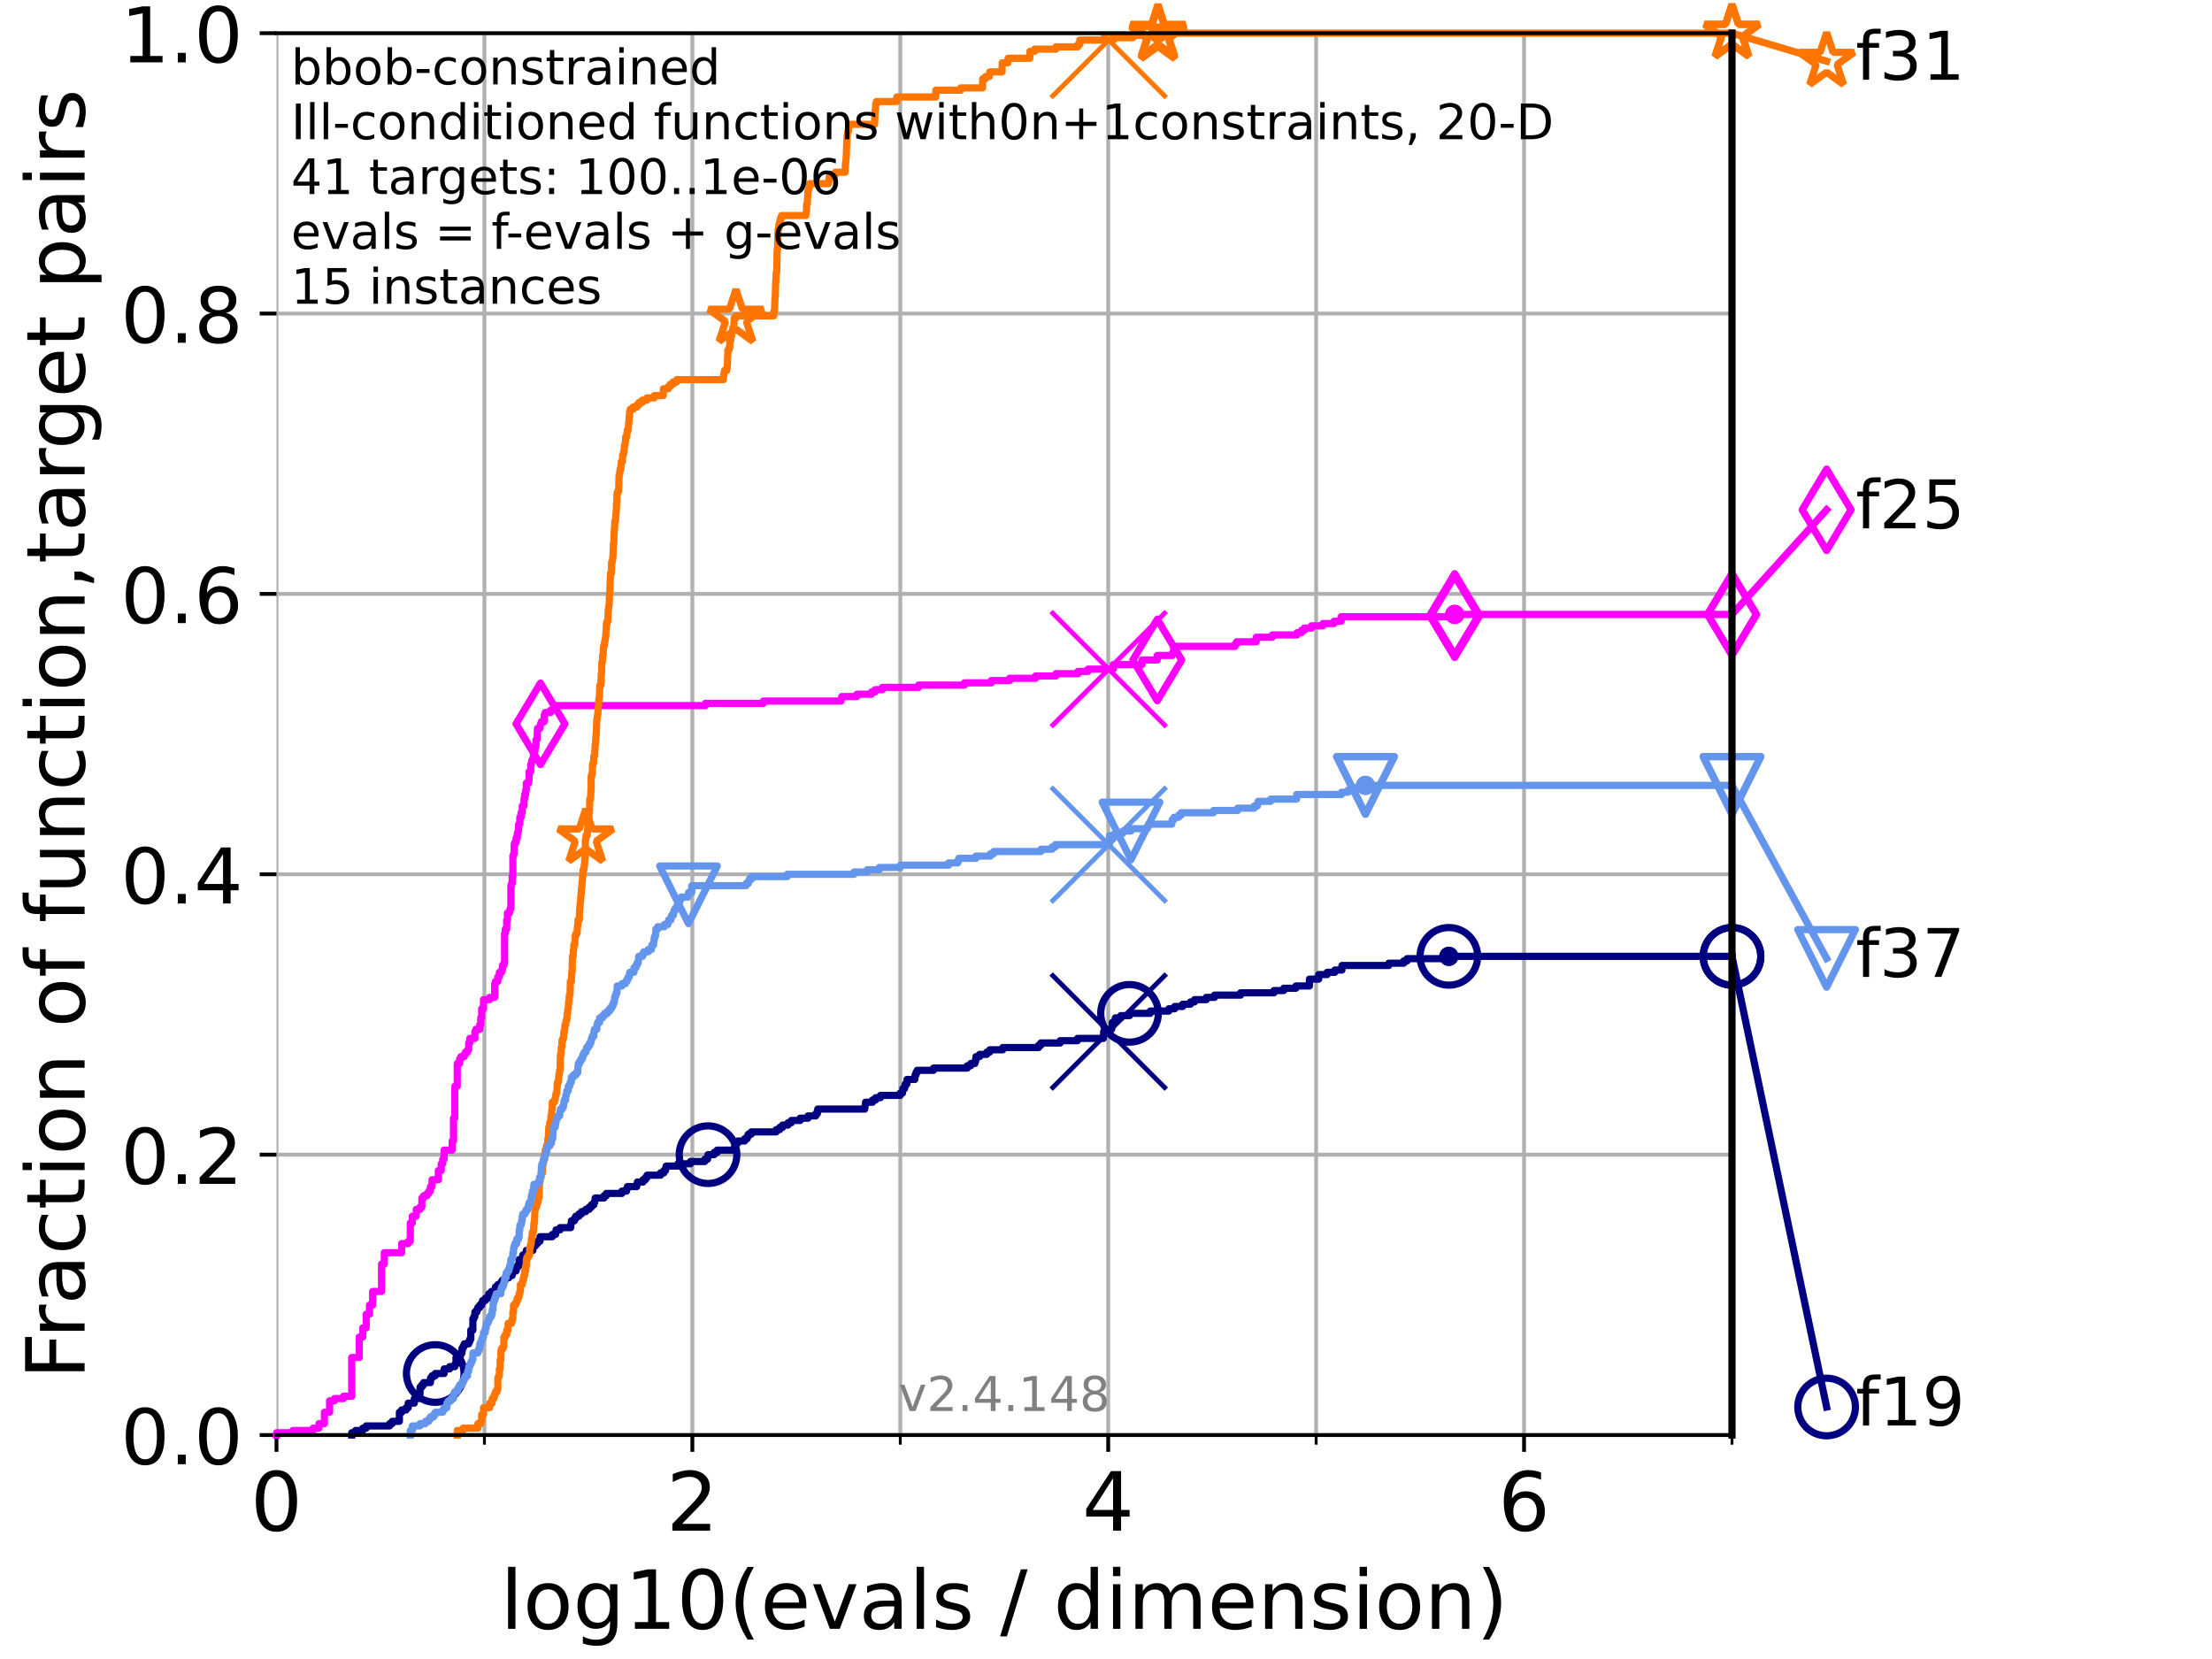 <?xml version="1.0" encoding="utf-8" standalone="no"?>
<!DOCTYPE svg PUBLIC "-//W3C//DTD SVG 1.1//EN"
  "http://www.w3.org/Graphics/SVG/1.1/DTD/svg11.dtd">
<!-- Created with matplotlib (https://matplotlib.org/) -->
<svg height="345.6pt" version="1.1" viewBox="0 0 460.8 345.6" width="460.8pt" xmlns="http://www.w3.org/2000/svg" xmlns:xlink="http://www.w3.org/1999/xlink">
 <defs>
  <style type="text/css">*{stroke-linecap:butt;stroke-linejoin:round;}</style>
 </defs>
 <g id="figure_1">
  <g id="patch_1">
   <path d="M 0 345.6 
L 460.8 345.6 
L 460.8 0 
L 0 0 
z
" style="fill:#ffffff;"/>
  </g>
  <g id="axes_1">
   <g id="patch_2">
    <path d="M 57.6 298.944 
L 360.806 298.944 
L 360.806 6.912 
L 57.6 6.912 
z
" style="fill:#ffffff;"/>
   </g>
   <g id="matplotlib.axis_1">
    <g id="xtick_1">
     <g id="line2d_1">
      <path clip-path="url(#p29a4667816)" d="M 57.6 298.944 
L 57.6 6.912 
" style="fill:none;stroke:#b0b0b0;stroke-linecap:square;stroke-width:0.8;"/>
     </g>
     <g id="line2d_2">
      <defs>
       <path d="M 0 0 
L 0 3.5 
" id="md2e4c6d2ef" style="stroke:#000000;stroke-width:0.8;"/>
      </defs>
      <g>
       <use style="stroke:#000000;stroke-width:0.8;" x="57.6" xlink:href="#md2e4c6d2ef" y="298.944"/>
      </g>
     </g>
     <g id="text_1">
      <!-- 0 -->
      <g transform="translate(52.192 318.861)scale(0.17 -0.17)">
       <defs>
        <path d="M 31.781 66.406 
Q 24.172 66.406 20.328 58.906 
Q 16.5 51.422 16.5 36.375 
Q 16.5 21.391 20.328 13.891 
Q 24.172 6.391 31.781 6.391 
Q 39.453 6.391 43.281 13.891 
Q 47.125 21.391 47.125 36.375 
Q 47.125 51.422 43.281 58.906 
Q 39.453 66.406 31.781 66.406 
z
M 31.781 74.219 
Q 44.047 74.219 50.516 64.516 
Q 56.984 54.828 56.984 36.375 
Q 56.984 17.969 50.516 8.266 
Q 44.047 -1.422 31.781 -1.422 
Q 19.531 -1.422 13.062 8.266 
Q 6.594 17.969 6.594 36.375 
Q 6.594 54.828 13.062 64.516 
Q 19.531 74.219 31.781 74.219 
z
" id="DejaVuSans-48"/>
       </defs>
       <use xlink:href="#DejaVuSans-48"/>
      </g>
     </g>
    </g>
    <g id="xtick_2">
     <g id="line2d_3">
      <path clip-path="url(#p29a4667816)" d="M 144.23 298.944 
L 144.23 6.912 
" style="fill:none;stroke:#b0b0b0;stroke-linecap:square;stroke-width:0.8;"/>
     </g>
     <g id="line2d_4">
      <g>
       <use style="stroke:#000000;stroke-width:0.8;" x="144.23" xlink:href="#md2e4c6d2ef" y="298.944"/>
      </g>
     </g>
     <g id="text_2">
      <!-- 2 -->
      <g transform="translate(138.822 318.861)scale(0.17 -0.17)">
       <defs>
        <path d="M 19.188 8.297 
L 53.609 8.297 
L 53.609 0 
L 7.328 0 
L 7.328 8.297 
Q 12.938 14.109 22.625 23.891 
Q 32.328 33.688 34.812 36.531 
Q 39.547 41.844 41.422 45.531 
Q 43.312 49.219 43.312 52.781 
Q 43.312 58.594 39.234 62.25 
Q 35.156 65.922 28.609 65.922 
Q 23.969 65.922 18.812 64.312 
Q 13.672 62.703 7.812 59.422 
L 7.812 69.391 
Q 13.766 71.781 18.938 73 
Q 24.125 74.219 28.422 74.219 
Q 39.75 74.219 46.484 68.547 
Q 53.219 62.891 53.219 53.422 
Q 53.219 48.922 51.531 44.891 
Q 49.859 40.875 45.406 35.406 
Q 44.188 33.984 37.641 27.219 
Q 31.109 20.453 19.188 8.297 
z
" id="DejaVuSans-50"/>
       </defs>
       <use xlink:href="#DejaVuSans-50"/>
      </g>
     </g>
    </g>
    <g id="xtick_3">
     <g id="line2d_5">
      <path clip-path="url(#p29a4667816)" d="M 230.861 298.944 
L 230.861 6.912 
" style="fill:none;stroke:#b0b0b0;stroke-linecap:square;stroke-width:0.8;"/>
     </g>
     <g id="line2d_6">
      <g>
       <use style="stroke:#000000;stroke-width:0.8;" x="230.861" xlink:href="#md2e4c6d2ef" y="298.944"/>
      </g>
     </g>
     <g id="text_3">
      <!-- 4 -->
      <g transform="translate(225.453 318.861)scale(0.17 -0.17)">
       <defs>
        <path d="M 37.797 64.312 
L 12.891 25.391 
L 37.797 25.391 
z
M 35.203 72.906 
L 47.609 72.906 
L 47.609 25.391 
L 58.016 25.391 
L 58.016 17.188 
L 47.609 17.188 
L 47.609 0 
L 37.797 0 
L 37.797 17.188 
L 4.891 17.188 
L 4.891 26.703 
z
" id="DejaVuSans-52"/>
       </defs>
       <use xlink:href="#DejaVuSans-52"/>
      </g>
     </g>
    </g>
    <g id="xtick_4">
     <g id="line2d_7">
      <path clip-path="url(#p29a4667816)" d="M 317.491 298.944 
L 317.491 6.912 
" style="fill:none;stroke:#b0b0b0;stroke-linecap:square;stroke-width:0.8;"/>
     </g>
     <g id="line2d_8">
      <g>
       <use style="stroke:#000000;stroke-width:0.8;" x="317.491" xlink:href="#md2e4c6d2ef" y="298.944"/>
      </g>
     </g>
     <g id="text_4">
      <!-- 6 -->
      <g transform="translate(312.083 318.861)scale(0.17 -0.17)">
       <defs>
        <path d="M 33.016 40.375 
Q 26.375 40.375 22.484 35.828 
Q 18.609 31.297 18.609 23.391 
Q 18.609 15.531 22.484 10.953 
Q 26.375 6.391 33.016 6.391 
Q 39.656 6.391 43.531 10.953 
Q 47.406 15.531 47.406 23.391 
Q 47.406 31.297 43.531 35.828 
Q 39.656 40.375 33.016 40.375 
z
M 52.594 71.297 
L 52.594 62.312 
Q 48.875 64.062 45.094 64.984 
Q 41.312 65.922 37.594 65.922 
Q 27.828 65.922 22.672 59.328 
Q 17.531 52.734 16.797 39.406 
Q 19.672 43.656 24.016 45.922 
Q 28.375 48.188 33.594 48.188 
Q 44.578 48.188 50.953 41.516 
Q 57.328 34.859 57.328 23.391 
Q 57.328 12.156 50.688 5.359 
Q 44.047 -1.422 33.016 -1.422 
Q 20.359 -1.422 13.672 8.266 
Q 6.984 17.969 6.984 36.375 
Q 6.984 53.656 15.188 63.938 
Q 23.391 74.219 37.203 74.219 
Q 40.922 74.219 44.703 73.484 
Q 48.484 72.75 52.594 71.297 
z
" id="DejaVuSans-54"/>
       </defs>
       <use xlink:href="#DejaVuSans-54"/>
      </g>
     </g>
    </g>
    <g id="xtick_5">
     <g id="line2d_9">
      <path clip-path="url(#p29a4667816)" d="M 100.915 298.944 
L 100.915 6.912 
" style="fill:none;stroke:#b0b0b0;stroke-linecap:square;stroke-width:0.8;"/>
     </g>
     <g id="line2d_10">
      <defs>
       <path d="M 0 0 
L 0 2 
" id="mc13d62d96f" style="stroke:#000000;stroke-width:0.6;"/>
      </defs>
      <g>
       <use style="stroke:#000000;stroke-width:0.6;" x="100.915" xlink:href="#mc13d62d96f" y="298.944"/>
      </g>
     </g>
    </g>
    <g id="xtick_6">
     <g id="line2d_11">
      <path clip-path="url(#p29a4667816)" d="M 187.546 298.944 
L 187.546 6.912 
" style="fill:none;stroke:#b0b0b0;stroke-linecap:square;stroke-width:0.8;"/>
     </g>
     <g id="line2d_12">
      <g>
       <use style="stroke:#000000;stroke-width:0.6;" x="187.546" xlink:href="#mc13d62d96f" y="298.944"/>
      </g>
     </g>
    </g>
    <g id="xtick_7">
     <g id="line2d_13">
      <path clip-path="url(#p29a4667816)" d="M 274.176 298.944 
L 274.176 6.912 
" style="fill:none;stroke:#b0b0b0;stroke-linecap:square;stroke-width:0.8;"/>
     </g>
     <g id="line2d_14">
      <g>
       <use style="stroke:#000000;stroke-width:0.6;" x="274.176" xlink:href="#mc13d62d96f" y="298.944"/>
      </g>
     </g>
    </g>
    <g id="xtick_8">
     <g id="line2d_15">
      <path clip-path="url(#p29a4667816)" d="M 360.806 298.944 
L 360.806 6.912 
" style="fill:none;stroke:#b0b0b0;stroke-linecap:square;stroke-width:0.8;"/>
     </g>
     <g id="line2d_16">
      <g>
       <use style="stroke:#000000;stroke-width:0.6;" x="360.806" xlink:href="#mc13d62d96f" y="298.944"/>
      </g>
     </g>
    </g>
    <g id="text_5">
     <!-- log10(evals / dimension) -->
     <g transform="translate(104.239 339.314)scale(0.17 -0.17)">
      <defs>
       <path d="M 9.422 75.984 
L 18.406 75.984 
L 18.406 0 
L 9.422 0 
z
" id="DejaVuSans-108"/>
       <path d="M 30.609 48.391 
Q 23.391 48.391 19.188 42.75 
Q 14.984 37.109 14.984 27.297 
Q 14.984 17.484 19.156 11.844 
Q 23.344 6.203 30.609 6.203 
Q 37.797 6.203 41.984 11.859 
Q 46.188 17.531 46.188 27.297 
Q 46.188 37.016 41.984 42.703 
Q 37.797 48.391 30.609 48.391 
z
M 30.609 56 
Q 42.328 56 49.016 48.375 
Q 55.719 40.766 55.719 27.297 
Q 55.719 13.875 49.016 6.219 
Q 42.328 -1.422 30.609 -1.422 
Q 18.844 -1.422 12.172 6.219 
Q 5.516 13.875 5.516 27.297 
Q 5.516 40.766 12.172 48.375 
Q 18.844 56 30.609 56 
z
" id="DejaVuSans-111"/>
       <path d="M 45.406 27.984 
Q 45.406 37.75 41.375 43.109 
Q 37.359 48.484 30.078 48.484 
Q 22.859 48.484 18.828 43.109 
Q 14.797 37.75 14.797 27.984 
Q 14.797 18.266 18.828 12.891 
Q 22.859 7.516 30.078 7.516 
Q 37.359 7.516 41.375 12.891 
Q 45.406 18.266 45.406 27.984 
z
M 54.391 6.781 
Q 54.391 -7.172 48.188 -13.984 
Q 42 -20.797 29.203 -20.797 
Q 24.469 -20.797 20.266 -20.094 
Q 16.062 -19.391 12.109 -17.922 
L 12.109 -9.188 
Q 16.062 -11.328 19.922 -12.344 
Q 23.781 -13.375 27.781 -13.375 
Q 36.625 -13.375 41.016 -8.766 
Q 45.406 -4.156 45.406 5.172 
L 45.406 9.625 
Q 42.625 4.781 38.281 2.391 
Q 33.938 0 27.875 0 
Q 17.828 0 11.672 7.656 
Q 5.516 15.328 5.516 27.984 
Q 5.516 40.672 11.672 48.328 
Q 17.828 56 27.875 56 
Q 33.938 56 38.281 53.609 
Q 42.625 51.219 45.406 46.391 
L 45.406 54.688 
L 54.391 54.688 
z
" id="DejaVuSans-103"/>
       <path d="M 12.406 8.297 
L 28.516 8.297 
L 28.516 63.922 
L 10.984 60.406 
L 10.984 69.391 
L 28.422 72.906 
L 38.281 72.906 
L 38.281 8.297 
L 54.391 8.297 
L 54.391 0 
L 12.406 0 
z
" id="DejaVuSans-49"/>
       <path d="M 31 75.875 
Q 24.469 64.656 21.281 53.656 
Q 18.109 42.672 18.109 31.391 
Q 18.109 20.125 21.312 9.062 
Q 24.516 -2 31 -13.188 
L 23.188 -13.188 
Q 15.875 -1.703 12.234 9.375 
Q 8.594 20.453 8.594 31.391 
Q 8.594 42.281 12.203 53.312 
Q 15.828 64.359 23.188 75.875 
z
" id="DejaVuSans-40"/>
       <path d="M 56.203 29.594 
L 56.203 25.203 
L 14.891 25.203 
Q 15.484 15.922 20.484 11.062 
Q 25.484 6.203 34.422 6.203 
Q 39.594 6.203 44.453 7.469 
Q 49.312 8.734 54.109 11.281 
L 54.109 2.781 
Q 49.266 0.734 44.188 -0.344 
Q 39.109 -1.422 33.891 -1.422 
Q 20.797 -1.422 13.156 6.188 
Q 5.516 13.812 5.516 26.812 
Q 5.516 40.234 12.766 48.109 
Q 20.016 56 32.328 56 
Q 43.359 56 49.781 48.891 
Q 56.203 41.797 56.203 29.594 
z
M 47.219 32.234 
Q 47.125 39.594 43.094 43.984 
Q 39.062 48.391 32.422 48.391 
Q 24.906 48.391 20.391 44.141 
Q 15.875 39.891 15.188 32.172 
z
" id="DejaVuSans-101"/>
       <path d="M 2.984 54.688 
L 12.5 54.688 
L 29.594 8.797 
L 46.688 54.688 
L 56.203 54.688 
L 35.688 0 
L 23.484 0 
z
" id="DejaVuSans-118"/>
       <path d="M 34.281 27.484 
Q 23.391 27.484 19.188 25 
Q 14.984 22.516 14.984 16.5 
Q 14.984 11.719 18.141 8.906 
Q 21.297 6.109 26.703 6.109 
Q 34.188 6.109 38.703 11.406 
Q 43.219 16.703 43.219 25.484 
L 43.219 27.484 
z
M 52.203 31.203 
L 52.203 0 
L 43.219 0 
L 43.219 8.297 
Q 40.141 3.328 35.547 0.953 
Q 30.953 -1.422 24.312 -1.422 
Q 15.922 -1.422 10.953 3.297 
Q 6 8.016 6 15.922 
Q 6 25.141 12.172 29.828 
Q 18.359 34.516 30.609 34.516 
L 43.219 34.516 
L 43.219 35.406 
Q 43.219 41.609 39.141 45 
Q 35.062 48.391 27.688 48.391 
Q 23 48.391 18.547 47.266 
Q 14.109 46.141 10.016 43.891 
L 10.016 52.203 
Q 14.938 54.109 19.578 55.047 
Q 24.219 56 28.609 56 
Q 40.484 56 46.344 49.844 
Q 52.203 43.703 52.203 31.203 
z
" id="DejaVuSans-97"/>
       <path d="M 44.281 53.078 
L 44.281 44.578 
Q 40.484 46.531 36.375 47.5 
Q 32.281 48.484 27.875 48.484 
Q 21.188 48.484 17.844 46.438 
Q 14.5 44.391 14.5 40.281 
Q 14.5 37.156 16.891 35.375 
Q 19.281 33.594 26.516 31.984 
L 29.594 31.297 
Q 39.156 29.25 43.188 25.516 
Q 47.219 21.781 47.219 15.094 
Q 47.219 7.469 41.188 3.016 
Q 35.156 -1.422 24.609 -1.422 
Q 20.219 -1.422 15.453 -0.562 
Q 10.688 0.297 5.422 2 
L 5.422 11.281 
Q 10.406 8.688 15.234 7.391 
Q 20.062 6.109 24.812 6.109 
Q 31.156 6.109 34.562 8.281 
Q 37.984 10.453 37.984 14.406 
Q 37.984 18.062 35.516 20.016 
Q 33.062 21.969 24.703 23.781 
L 21.578 24.516 
Q 13.234 26.266 9.516 29.906 
Q 5.812 33.547 5.812 39.891 
Q 5.812 47.609 11.281 51.797 
Q 16.75 56 26.812 56 
Q 31.781 56 36.172 55.266 
Q 40.578 54.547 44.281 53.078 
z
" id="DejaVuSans-115"/>
       <path id="DejaVuSans-32"/>
       <path d="M 25.391 72.906 
L 33.688 72.906 
L 8.297 -9.281 
L 0 -9.281 
z
" id="DejaVuSans-47"/>
       <path d="M 45.406 46.391 
L 45.406 75.984 
L 54.391 75.984 
L 54.391 0 
L 45.406 0 
L 45.406 8.203 
Q 42.578 3.328 38.25 0.953 
Q 33.938 -1.422 27.875 -1.422 
Q 17.969 -1.422 11.734 6.484 
Q 5.516 14.406 5.516 27.297 
Q 5.516 40.188 11.734 48.094 
Q 17.969 56 27.875 56 
Q 33.938 56 38.25 53.625 
Q 42.578 51.266 45.406 46.391 
z
M 14.797 27.297 
Q 14.797 17.391 18.875 11.75 
Q 22.953 6.109 30.078 6.109 
Q 37.203 6.109 41.297 11.75 
Q 45.406 17.391 45.406 27.297 
Q 45.406 37.203 41.297 42.844 
Q 37.203 48.484 30.078 48.484 
Q 22.953 48.484 18.875 42.844 
Q 14.797 37.203 14.797 27.297 
z
" id="DejaVuSans-100"/>
       <path d="M 9.422 54.688 
L 18.406 54.688 
L 18.406 0 
L 9.422 0 
z
M 9.422 75.984 
L 18.406 75.984 
L 18.406 64.594 
L 9.422 64.594 
z
" id="DejaVuSans-105"/>
       <path d="M 52 44.188 
Q 55.375 50.25 60.062 53.125 
Q 64.75 56 71.094 56 
Q 79.641 56 84.281 50.016 
Q 88.922 44.047 88.922 33.016 
L 88.922 0 
L 79.891 0 
L 79.891 32.719 
Q 79.891 40.578 77.094 44.375 
Q 74.312 48.188 68.609 48.188 
Q 61.625 48.188 57.562 43.547 
Q 53.516 38.922 53.516 30.906 
L 53.516 0 
L 44.484 0 
L 44.484 32.719 
Q 44.484 40.625 41.703 44.406 
Q 38.922 48.188 33.109 48.188 
Q 26.219 48.188 22.156 43.531 
Q 18.109 38.875 18.109 30.906 
L 18.109 0 
L 9.078 0 
L 9.078 54.688 
L 18.109 54.688 
L 18.109 46.188 
Q 21.188 51.219 25.484 53.609 
Q 29.781 56 35.688 56 
Q 41.656 56 45.828 52.969 
Q 50 49.953 52 44.188 
z
" id="DejaVuSans-109"/>
       <path d="M 54.891 33.016 
L 54.891 0 
L 45.906 0 
L 45.906 32.719 
Q 45.906 40.484 42.875 44.328 
Q 39.844 48.188 33.797 48.188 
Q 26.516 48.188 22.312 43.547 
Q 18.109 38.922 18.109 30.906 
L 18.109 0 
L 9.078 0 
L 9.078 54.688 
L 18.109 54.688 
L 18.109 46.188 
Q 21.344 51.125 25.703 53.562 
Q 30.078 56 35.797 56 
Q 45.219 56 50.047 50.172 
Q 54.891 44.344 54.891 33.016 
z
" id="DejaVuSans-110"/>
       <path d="M 8.016 75.875 
L 15.828 75.875 
Q 23.141 64.359 26.781 53.312 
Q 30.422 42.281 30.422 31.391 
Q 30.422 20.453 26.781 9.375 
Q 23.141 -1.703 15.828 -13.188 
L 8.016 -13.188 
Q 14.5 -2 17.703 9.062 
Q 20.906 20.125 20.906 31.391 
Q 20.906 42.672 17.703 53.656 
Q 14.5 64.656 8.016 75.875 
z
" id="DejaVuSans-41"/>
      </defs>
      <use xlink:href="#DejaVuSans-108"/>
      <use x="27.783" xlink:href="#DejaVuSans-111"/>
      <use x="88.965" xlink:href="#DejaVuSans-103"/>
      <use x="152.441" xlink:href="#DejaVuSans-49"/>
      <use x="216.064" xlink:href="#DejaVuSans-48"/>
      <use x="279.688" xlink:href="#DejaVuSans-40"/>
      <use x="318.701" xlink:href="#DejaVuSans-101"/>
      <use x="380.225" xlink:href="#DejaVuSans-118"/>
      <use x="439.404" xlink:href="#DejaVuSans-97"/>
      <use x="500.684" xlink:href="#DejaVuSans-108"/>
      <use x="528.467" xlink:href="#DejaVuSans-115"/>
      <use x="580.566" xlink:href="#DejaVuSans-32"/>
      <use x="612.354" xlink:href="#DejaVuSans-47"/>
      <use x="646.045" xlink:href="#DejaVuSans-32"/>
      <use x="677.832" xlink:href="#DejaVuSans-100"/>
      <use x="741.309" xlink:href="#DejaVuSans-105"/>
      <use x="769.092" xlink:href="#DejaVuSans-109"/>
      <use x="866.504" xlink:href="#DejaVuSans-101"/>
      <use x="928.027" xlink:href="#DejaVuSans-110"/>
      <use x="991.406" xlink:href="#DejaVuSans-115"/>
      <use x="1043.506" xlink:href="#DejaVuSans-105"/>
      <use x="1071.289" xlink:href="#DejaVuSans-111"/>
      <use x="1132.471" xlink:href="#DejaVuSans-110"/>
      <use x="1195.85" xlink:href="#DejaVuSans-41"/>
     </g>
    </g>
   </g>
   <g id="matplotlib.axis_2">
    <g id="ytick_1">
     <g id="line2d_17">
      <path clip-path="url(#p29a4667816)" d="M 57.6 298.944 
L 360.806 298.944 
" style="fill:none;stroke:#b0b0b0;stroke-linecap:square;stroke-width:0.8;"/>
     </g>
     <g id="line2d_18">
      <defs>
       <path d="M 0 0 
L -3.5 0 
" id="m9f02dfcfb8" style="stroke:#000000;stroke-width:0.8;"/>
      </defs>
      <g>
       <use style="stroke:#000000;stroke-width:0.8;" x="57.6" xlink:href="#m9f02dfcfb8" y="298.944"/>
      </g>
     </g>
     <g id="text_6">
      <!-- 0.0 -->
      <g transform="translate(25.155 305.023)scale(0.16 -0.16)">
       <defs>
        <path d="M 10.688 12.406 
L 21 12.406 
L 21 0 
L 10.688 0 
z
" id="DejaVuSans-46"/>
       </defs>
       <use xlink:href="#DejaVuSans-48"/>
       <use x="63.623" xlink:href="#DejaVuSans-46"/>
       <use x="95.41" xlink:href="#DejaVuSans-48"/>
      </g>
     </g>
    </g>
    <g id="ytick_2">
     <g id="line2d_19">
      <path clip-path="url(#p29a4667816)" d="M 57.6 240.538 
L 360.806 240.538 
" style="fill:none;stroke:#b0b0b0;stroke-linecap:square;stroke-width:0.8;"/>
     </g>
     <g id="line2d_20">
      <g>
       <use style="stroke:#000000;stroke-width:0.8;" x="57.6" xlink:href="#m9f02dfcfb8" y="240.538"/>
      </g>
     </g>
     <g id="text_7">
      <!-- 0.2 -->
      <g transform="translate(25.155 246.616)scale(0.16 -0.16)">
       <use xlink:href="#DejaVuSans-48"/>
       <use x="63.623" xlink:href="#DejaVuSans-46"/>
       <use x="95.41" xlink:href="#DejaVuSans-50"/>
      </g>
     </g>
    </g>
    <g id="ytick_3">
     <g id="line2d_21">
      <path clip-path="url(#p29a4667816)" d="M 57.6 182.131 
L 360.806 182.131 
" style="fill:none;stroke:#b0b0b0;stroke-linecap:square;stroke-width:0.8;"/>
     </g>
     <g id="line2d_22">
      <g>
       <use style="stroke:#000000;stroke-width:0.8;" x="57.6" xlink:href="#m9f02dfcfb8" y="182.131"/>
      </g>
     </g>
     <g id="text_8">
      <!-- 0.4 -->
      <g transform="translate(25.155 188.21)scale(0.16 -0.16)">
       <use xlink:href="#DejaVuSans-48"/>
       <use x="63.623" xlink:href="#DejaVuSans-46"/>
       <use x="95.41" xlink:href="#DejaVuSans-52"/>
      </g>
     </g>
    </g>
    <g id="ytick_4">
     <g id="line2d_23">
      <path clip-path="url(#p29a4667816)" d="M 57.6 123.725 
L 360.806 123.725 
" style="fill:none;stroke:#b0b0b0;stroke-linecap:square;stroke-width:0.8;"/>
     </g>
     <g id="line2d_24">
      <g>
       <use style="stroke:#000000;stroke-width:0.8;" x="57.6" xlink:href="#m9f02dfcfb8" y="123.725"/>
      </g>
     </g>
     <g id="text_9">
      <!-- 0.6 -->
      <g transform="translate(25.155 129.804)scale(0.16 -0.16)">
       <use xlink:href="#DejaVuSans-48"/>
       <use x="63.623" xlink:href="#DejaVuSans-46"/>
       <use x="95.41" xlink:href="#DejaVuSans-54"/>
      </g>
     </g>
    </g>
    <g id="ytick_5">
     <g id="line2d_25">
      <path clip-path="url(#p29a4667816)" d="M 57.6 65.318 
L 360.806 65.318 
" style="fill:none;stroke:#b0b0b0;stroke-linecap:square;stroke-width:0.8;"/>
     </g>
     <g id="line2d_26">
      <g>
       <use style="stroke:#000000;stroke-width:0.8;" x="57.6" xlink:href="#m9f02dfcfb8" y="65.318"/>
      </g>
     </g>
     <g id="text_10">
      <!-- 0.8 -->
      <g transform="translate(25.155 71.397)scale(0.16 -0.16)">
       <defs>
        <path d="M 31.781 34.625 
Q 24.75 34.625 20.719 30.859 
Q 16.703 27.094 16.703 20.516 
Q 16.703 13.922 20.719 10.156 
Q 24.75 6.391 31.781 6.391 
Q 38.812 6.391 42.859 10.172 
Q 46.922 13.969 46.922 20.516 
Q 46.922 27.094 42.891 30.859 
Q 38.875 34.625 31.781 34.625 
z
M 21.922 38.812 
Q 15.578 40.375 12.031 44.719 
Q 8.5 49.078 8.5 55.328 
Q 8.5 64.062 14.719 69.141 
Q 20.953 74.219 31.781 74.219 
Q 42.672 74.219 48.875 69.141 
Q 55.078 64.062 55.078 55.328 
Q 55.078 49.078 51.531 44.719 
Q 48 40.375 41.703 38.812 
Q 48.828 37.156 52.797 32.312 
Q 56.781 27.484 56.781 20.516 
Q 56.781 9.906 50.312 4.234 
Q 43.844 -1.422 31.781 -1.422 
Q 19.734 -1.422 13.25 4.234 
Q 6.781 9.906 6.781 20.516 
Q 6.781 27.484 10.781 32.312 
Q 14.797 37.156 21.922 38.812 
z
M 18.312 54.391 
Q 18.312 48.734 21.844 45.562 
Q 25.391 42.391 31.781 42.391 
Q 38.141 42.391 41.719 45.562 
Q 45.312 48.734 45.312 54.391 
Q 45.312 60.062 41.719 63.234 
Q 38.141 66.406 31.781 66.406 
Q 25.391 66.406 21.844 63.234 
Q 18.312 60.062 18.312 54.391 
z
" id="DejaVuSans-56"/>
       </defs>
       <use xlink:href="#DejaVuSans-48"/>
       <use x="63.623" xlink:href="#DejaVuSans-46"/>
       <use x="95.41" xlink:href="#DejaVuSans-56"/>
      </g>
     </g>
    </g>
    <g id="ytick_6">
     <g id="line2d_27">
      <path clip-path="url(#p29a4667816)" d="M 57.6 6.912 
L 360.806 6.912 
" style="fill:none;stroke:#b0b0b0;stroke-linecap:square;stroke-width:0.8;"/>
     </g>
     <g id="line2d_28">
      <g>
       <use style="stroke:#000000;stroke-width:0.8;" x="57.6" xlink:href="#m9f02dfcfb8" y="6.912"/>
      </g>
     </g>
     <g id="text_11">
      <!-- 1.0 -->
      <g transform="translate(25.155 12.991)scale(0.16 -0.16)">
       <use xlink:href="#DejaVuSans-49"/>
       <use x="63.623" xlink:href="#DejaVuSans-46"/>
       <use x="95.41" xlink:href="#DejaVuSans-48"/>
      </g>
     </g>
    </g>
    <g id="text_12">
     <!-- Fraction of function,target pairs -->
     <g transform="translate(17.62 287.313)rotate(-90)scale(0.17 -0.17)">
      <defs>
       <path d="M 9.812 72.906 
L 51.703 72.906 
L 51.703 64.594 
L 19.672 64.594 
L 19.672 43.109 
L 48.578 43.109 
L 48.578 34.812 
L 19.672 34.812 
L 19.672 0 
L 9.812 0 
z
" id="DejaVuSans-70"/>
       <path d="M 41.109 46.297 
Q 39.594 47.172 37.812 47.578 
Q 36.031 48 33.891 48 
Q 26.266 48 22.188 43.047 
Q 18.109 38.094 18.109 28.812 
L 18.109 0 
L 9.078 0 
L 9.078 54.688 
L 18.109 54.688 
L 18.109 46.188 
Q 20.953 51.172 25.484 53.578 
Q 30.031 56 36.531 56 
Q 37.453 56 38.578 55.875 
Q 39.703 55.766 41.062 55.516 
z
" id="DejaVuSans-114"/>
       <path d="M 48.781 52.594 
L 48.781 44.188 
Q 44.969 46.297 41.141 47.344 
Q 37.312 48.391 33.406 48.391 
Q 24.656 48.391 19.812 42.844 
Q 14.984 37.312 14.984 27.297 
Q 14.984 17.281 19.812 11.734 
Q 24.656 6.203 33.406 6.203 
Q 37.312 6.203 41.141 7.25 
Q 44.969 8.297 48.781 10.406 
L 48.781 2.094 
Q 45.016 0.344 40.984 -0.531 
Q 36.969 -1.422 32.422 -1.422 
Q 20.062 -1.422 12.781 6.344 
Q 5.516 14.109 5.516 27.297 
Q 5.516 40.672 12.859 48.328 
Q 20.219 56 33.016 56 
Q 37.156 56 41.109 55.141 
Q 45.062 54.297 48.781 52.594 
z
" id="DejaVuSans-99"/>
       <path d="M 18.312 70.219 
L 18.312 54.688 
L 36.812 54.688 
L 36.812 47.703 
L 18.312 47.703 
L 18.312 18.016 
Q 18.312 11.328 20.141 9.422 
Q 21.969 7.516 27.594 7.516 
L 36.812 7.516 
L 36.812 0 
L 27.594 0 
Q 17.188 0 13.234 3.875 
Q 9.281 7.766 9.281 18.016 
L 9.281 47.703 
L 2.688 47.703 
L 2.688 54.688 
L 9.281 54.688 
L 9.281 70.219 
z
" id="DejaVuSans-116"/>
       <path d="M 37.109 75.984 
L 37.109 68.5 
L 28.516 68.5 
Q 23.688 68.5 21.797 66.547 
Q 19.922 64.594 19.922 59.516 
L 19.922 54.688 
L 34.719 54.688 
L 34.719 47.703 
L 19.922 47.703 
L 19.922 0 
L 10.891 0 
L 10.891 47.703 
L 2.297 47.703 
L 2.297 54.688 
L 10.891 54.688 
L 10.891 58.5 
Q 10.891 67.625 15.141 71.797 
Q 19.391 75.984 28.609 75.984 
z
" id="DejaVuSans-102"/>
       <path d="M 8.5 21.578 
L 8.5 54.688 
L 17.484 54.688 
L 17.484 21.922 
Q 17.484 14.156 20.5 10.266 
Q 23.531 6.391 29.594 6.391 
Q 36.859 6.391 41.078 11.031 
Q 45.312 15.672 45.312 23.688 
L 45.312 54.688 
L 54.297 54.688 
L 54.297 0 
L 45.312 0 
L 45.312 8.406 
Q 42.047 3.422 37.719 1 
Q 33.406 -1.422 27.688 -1.422 
Q 18.266 -1.422 13.375 4.438 
Q 8.5 10.297 8.5 21.578 
z
M 31.109 56 
z
" id="DejaVuSans-117"/>
       <path d="M 11.719 12.406 
L 22.016 12.406 
L 22.016 4 
L 14.016 -11.625 
L 7.719 -11.625 
L 11.719 4 
z
" id="DejaVuSans-44"/>
       <path d="M 18.109 8.203 
L 18.109 -20.797 
L 9.078 -20.797 
L 9.078 54.688 
L 18.109 54.688 
L 18.109 46.391 
Q 20.953 51.266 25.266 53.625 
Q 29.594 56 35.594 56 
Q 45.562 56 51.781 48.094 
Q 58.016 40.188 58.016 27.297 
Q 58.016 14.406 51.781 6.484 
Q 45.562 -1.422 35.594 -1.422 
Q 29.594 -1.422 25.266 0.953 
Q 20.953 3.328 18.109 8.203 
z
M 48.688 27.297 
Q 48.688 37.203 44.609 42.844 
Q 40.531 48.484 33.406 48.484 
Q 26.266 48.484 22.188 42.844 
Q 18.109 37.203 18.109 27.297 
Q 18.109 17.391 22.188 11.75 
Q 26.266 6.109 33.406 6.109 
Q 40.531 6.109 44.609 11.75 
Q 48.688 17.391 48.688 27.297 
z
" id="DejaVuSans-112"/>
      </defs>
      <use xlink:href="#DejaVuSans-70"/>
      <use x="50.27" xlink:href="#DejaVuSans-114"/>
      <use x="91.383" xlink:href="#DejaVuSans-97"/>
      <use x="152.662" xlink:href="#DejaVuSans-99"/>
      <use x="207.643" xlink:href="#DejaVuSans-116"/>
      <use x="246.852" xlink:href="#DejaVuSans-105"/>
      <use x="274.635" xlink:href="#DejaVuSans-111"/>
      <use x="335.816" xlink:href="#DejaVuSans-110"/>
      <use x="399.195" xlink:href="#DejaVuSans-32"/>
      <use x="430.982" xlink:href="#DejaVuSans-111"/>
      <use x="492.164" xlink:href="#DejaVuSans-102"/>
      <use x="527.369" xlink:href="#DejaVuSans-32"/>
      <use x="559.156" xlink:href="#DejaVuSans-102"/>
      <use x="594.361" xlink:href="#DejaVuSans-117"/>
      <use x="657.74" xlink:href="#DejaVuSans-110"/>
      <use x="721.119" xlink:href="#DejaVuSans-99"/>
      <use x="776.1" xlink:href="#DejaVuSans-116"/>
      <use x="815.309" xlink:href="#DejaVuSans-105"/>
      <use x="843.092" xlink:href="#DejaVuSans-111"/>
      <use x="904.273" xlink:href="#DejaVuSans-110"/>
      <use x="967.652" xlink:href="#DejaVuSans-44"/>
      <use x="999.439" xlink:href="#DejaVuSans-116"/>
      <use x="1038.648" xlink:href="#DejaVuSans-97"/>
      <use x="1099.928" xlink:href="#DejaVuSans-114"/>
      <use x="1139.291" xlink:href="#DejaVuSans-103"/>
      <use x="1202.768" xlink:href="#DejaVuSans-101"/>
      <use x="1264.291" xlink:href="#DejaVuSans-116"/>
      <use x="1303.5" xlink:href="#DejaVuSans-32"/>
      <use x="1335.287" xlink:href="#DejaVuSans-112"/>
      <use x="1398.764" xlink:href="#DejaVuSans-97"/>
      <use x="1460.043" xlink:href="#DejaVuSans-105"/>
      <use x="1487.826" xlink:href="#DejaVuSans-114"/>
      <use x="1528.939" xlink:href="#DejaVuSans-115"/>
     </g>
    </g>
   </g>
   <g id="line2d_29">
    <defs>
     <path d="M 0 1.5 
C 0.398 1.5 0.779 1.342 1.061 1.061 
C 1.342 0.779 1.5 0.398 1.5 0 
C 1.5 -0.398 1.342 -0.779 1.061 -1.061 
C 0.779 -1.342 0.398 -1.5 0 -1.5 
C -0.398 -1.5 -0.779 -1.342 -1.061 -1.061 
C -1.342 -0.779 -1.5 -0.398 -1.5 0 
C -1.5 0.398 -1.342 0.779 -1.061 1.061 
C -0.779 1.342 -0.398 1.5 0 1.5 
z
" id="me01073dee8" style="stroke:#000080;"/>
    </defs>
    <g>
     <use style="fill:#000080;stroke:#000080;" x="301.822" xlink:href="#me01073dee8" y="199.226"/>
     <use style="fill:#000080;stroke:#000080;" x="301.822" xlink:href="#me01073dee8" y="199.226"/>
    </g>
   </g>
   <g id="line2d_30">
    <path d="M 73.268 298.944 
L 73.268 298.469 
L 74.069 298.469 
L 74.069 297.994 
L 75.575 297.994 
L 75.575 297.519 
L 76.285 297.519 
L 76.285 297.045 
L 81.166 297.045 
L 81.166 296.57 
L 81.696 296.57 
L 81.696 296.095 
L 83.202 296.095 
L 83.202 294.196 
L 83.678 294.196 
L 83.678 293.721 
L 84.596 293.721 
L 84.596 293.246 
L 85.039 293.246 
L 85.039 292.296 
L 86.307 292.296 
L 86.307 291.346 
L 87.108 291.346 
L 87.108 290.397 
L 87.496 290.397 
L 87.496 288.972 
L 87.876 288.972 
L 87.876 288.497 
L 88.249 288.497 
L 88.249 288.022 
L 89.669 288.022 
L 89.669 287.073 
L 90.008 287.073 
L 90.008 286.598 
L 90.668 286.598 
L 90.668 286.123 
L 92.52 286.123 
L 92.52 285.173 
L 93.66 285.173 
L 93.66 284.699 
L 94.736 284.699 
L 94.736 284.224 
L 94.995 284.224 
L 94.995 282.799 
L 95.251 282.799 
L 95.251 282.324 
L 95.999 282.324 
L 95.999 281.849 
L 96.241 281.849 
L 96.241 280.9 
L 96.481 280.9 
L 96.481 280.425 
L 96.718 280.425 
L 96.718 279.95 
L 97.635 279.95 
L 97.635 279.475 
L 97.858 279.475 
L 97.858 279 
L 98.078 279 
L 98.078 277.101 
L 98.51 277.101 
L 98.51 274.727 
L 98.723 274.727 
L 98.723 274.252 
L 98.933 274.252 
L 98.933 273.302 
L 99.347 273.302 
L 99.347 272.827 
L 99.55 272.827 
L 99.55 272.352 
L 99.95 272.352 
L 99.95 271.878 
L 100.342 271.878 
L 100.342 271.403 
L 100.535 271.403 
L 100.535 270.928 
L 101.102 270.928 
L 101.102 270.453 
L 101.653 270.453 
L 101.653 269.978 
L 101.833 269.978 
L 101.833 269.503 
L 102.363 269.503 
L 102.363 269.029 
L 103.214 269.029 
L 103.214 268.079 
L 103.707 268.079 
L 103.707 267.604 
L 104.345 267.604 
L 104.345 267.129 
L 104.656 267.129 
L 104.656 266.654 
L 105.263 266.654 
L 105.263 266.179 
L 105.995 266.179 
L 105.995 265.705 
L 106.699 265.705 
L 106.699 265.23 
L 106.837 265.23 
L 106.837 264.755 
L 107.512 264.755 
L 107.512 264.28 
L 107.644 264.28 
L 107.644 263.805 
L 108.034 263.805 
L 108.034 263.33 
L 108.163 263.33 
L 108.163 262.381 
L 108.792 262.381 
L 108.792 261.906 
L 108.915 261.906 
L 108.915 261.431 
L 109.52 261.431 
L 109.52 260.956 
L 109.639 260.956 
L 109.639 260.481 
L 111.007 260.481 
L 111.007 259.532 
L 111.55 259.532 
L 111.55 259.057 
L 111.972 259.057 
L 111.972 258.582 
L 112.488 258.582 
L 112.488 257.632 
L 115.051 257.632 
L 115.051 257.157 
L 115.747 257.157 
L 115.833 256.208 
L 116.665 256.208 
L 116.665 255.733 
L 118.89 255.733 
L 118.962 254.783 
L 119.034 254.783 
L 119.034 254.308 
L 119.669 254.308 
L 119.669 253.833 
L 119.945 253.833 
L 119.945 253.359 
L 120.617 253.359 
L 120.617 252.884 
L 121.138 252.884 
L 121.138 252.409 
L 122.016 252.409 
L 122.016 251.934 
L 122.737 251.934 
L 122.737 251.459 
L 123.203 251.459 
L 123.203 250.984 
L 123.714 250.984 
L 123.714 250.509 
L 123.881 250.509 
L 123.992 249.56 
L 125.83 249.56 
L 125.83 249.085 
L 126.323 249.085 
L 126.323 248.61 
L 129.541 248.61 
L 129.541 248.135 
L 130.502 248.135 
L 130.502 247.66 
L 130.696 247.66 
L 130.696 247.185 
L 132.639 247.185 
L 132.639 246.711 
L 132.778 246.711 
L 132.778 246.236 
L 133.951 246.236 
L 133.951 245.761 
L 134.464 245.761 
L 134.464 245.286 
L 134.808 245.286 
L 134.808 244.811 
L 137.601 244.811 
L 137.601 244.336 
L 138.284 244.336 
L 138.284 243.862 
L 138.642 243.862 
L 138.642 243.387 
L 138.768 243.387 
L 138.768 242.912 
L 141.217 242.912 
L 141.217 242.437 
L 143.831 242.437 
L 143.831 241.962 
L 146.819 241.962 
L 146.819 241.487 
L 147.4 241.487 
L 147.495 240.538 
L 148.778 240.538 
L 148.778 240.063 
L 149.403 240.063 
L 149.403 239.588 
L 152.948 239.588 
L 152.948 239.113 
L 153.09 239.113 
L 153.09 238.638 
L 153.207 238.638 
L 153.207 238.163 
L 153.679 238.163 
L 153.679 237.689 
L 155.125 237.689 
L 155.125 237.214 
L 155.645 237.214 
L 155.645 236.739 
L 155.889 236.739 
L 155.889 236.264 
L 156.507 236.264 
L 156.507 235.789 
L 161.703 235.789 
L 161.703 235.314 
L 162.439 235.314 
L 162.439 234.839 
L 163.03 234.839 
L 163.03 234.365 
L 164.171 234.365 
L 164.171 233.89 
L 164.844 233.89 
L 164.844 233.415 
L 166.679 233.415 
L 166.679 232.94 
L 168.327 232.94 
L 168.327 232.465 
L 169.934 232.465 
L 169.934 231.99 
L 170.276 231.99 
L 170.351 231.041 
L 180.142 231.041 
L 180.251 230.091 
L 180.306 230.091 
L 180.306 229.616 
L 181.764 229.616 
L 181.764 229.141 
L 182.415 229.141 
L 182.415 228.666 
L 183.416 228.666 
L 183.416 228.192 
L 187.518 228.192 
L 187.518 227.717 
L 188.006 227.717 
L 188.081 226.767 
L 188.448 226.767 
L 188.448 226.292 
L 188.58 226.292 
L 188.58 225.817 
L 188.93 225.817 
L 188.947 224.868 
L 190.566 224.868 
L 190.632 223.918 
L 190.82 223.918 
L 190.82 223.443 
L 191.061 223.443 
L 191.061 222.968 
L 194.47 222.968 
L 194.47 222.493 
L 201.501 222.493 
L 201.501 222.018 
L 202.222 222.018 
L 202.222 221.544 
L 203.086 221.544 
L 203.086 221.069 
L 203.251 221.069 
L 203.315 220.119 
L 204.074 220.119 
L 204.074 219.644 
L 205.576 219.644 
L 205.576 219.169 
L 206.173 219.169 
L 206.173 218.695 
L 208.893 218.695 
L 208.893 218.22 
L 216.372 218.22 
L 216.372 217.745 
L 216.831 217.745 
L 216.831 217.27 
L 220.855 217.27 
L 220.855 216.795 
L 224.466 216.795 
L 224.466 216.32 
L 229.854 216.32 
L 229.915 214.896 
L 231.15 214.896 
L 231.15 214.421 
L 231.575 214.421 
L 231.575 213.946 
L 231.703 213.946 
L 231.703 212.996 
L 232.2 212.996 
L 232.2 212.522 
L 232.341 212.522 
L 232.341 212.047 
L 233.493 212.047 
L 233.493 211.572 
L 235.305 211.572 
L 235.305 211.097 
L 239.622 211.097 
L 239.622 210.622 
L 243.488 210.622 
L 243.488 210.147 
L 244.706 210.147 
L 244.706 209.672 
L 246.37 209.672 
L 246.37 209.198 
L 247.99 209.198 
L 247.99 208.723 
L 248.828 208.723 
L 248.828 208.248 
L 251.29 208.248 
L 251.29 207.773 
L 253.008 207.773 
L 253.008 207.298 
L 258.447 207.298 
L 258.447 206.823 
L 265.381 206.823 
L 265.381 206.348 
L 267.427 206.348 
L 267.427 205.874 
L 269.957 205.874 
L 269.957 205.399 
L 272.776 205.399 
L 272.776 203.974 
L 274.711 203.974 
L 274.711 203.025 
L 276.465 203.025 
L 276.465 202.55 
L 278.07 202.55 
L 278.07 202.075 
L 279.548 202.075 
L 279.548 201.125 
L 289.311 201.125 
L 289.311 200.65 
L 292.423 200.65 
L 292.423 200.175 
L 293.127 200.175 
L 293.127 199.701 
L 301.822 199.701 
L 301.822 199.226 
L 360.806 199.226 
L 360.806 199.226 
" style="fill:none;stroke:#000080;stroke-linecap:square;stroke-width:1.5;"/>
   </g>
   <g id="line2d_31">
    <defs>
     <path d="M 0 6 
C 1.591 6 3.117 5.368 4.243 4.243 
C 5.368 3.117 6 1.591 6 0 
C 6 -1.591 5.368 -3.117 4.243 -4.243 
C 3.117 -5.368 1.591 -6 0 -6 
C -1.591 -6 -3.117 -5.368 -4.243 -4.243 
C -5.368 -3.117 -6 -1.591 -6 0 
C -6 1.591 -5.368 3.117 -4.243 4.243 
C -3.117 5.368 -1.591 6 0 6 
z
" id="me5f6c8e5eb" style="stroke:#000080;stroke-width:1.5;"/>
    </defs>
    <g>
     <use style="fill-opacity:0;stroke:#000080;stroke-width:1.5;" x="90.668" xlink:href="#me5f6c8e5eb" y="286.123"/>
     <use style="fill-opacity:0;stroke:#000080;stroke-width:1.5;" x="147.495" xlink:href="#me5f6c8e5eb" y="240.538"/>
     <use style="fill-opacity:0;stroke:#000080;stroke-width:1.5;" x="235.305" xlink:href="#me5f6c8e5eb" y="211.097"/>
     <use style="fill-opacity:0;stroke:#000080;stroke-width:1.5;" x="301.822" xlink:href="#me5f6c8e5eb" y="199.226"/>
     <use style="fill-opacity:0;stroke:#000080;stroke-width:1.5;" x="360.806" xlink:href="#me5f6c8e5eb" y="199.226"/>
    </g>
   </g>
   <g id="line2d_32">
    <path style="fill:none;stroke:#000080;stroke-linecap:square;stroke-width:1.5;"/>
    <g/>
   </g>
   <g id="line2d_33">
    <path clip-path="url(#p29a4667816)" d="M 230.968 214.896 
" style="fill:none;stroke:#000080;stroke-linecap:square;stroke-width:1.5;"/>
    <defs>
     <path d="M -12 12 
L 12 -12 
M -12 -12 
L 12 12 
" id="m33a723f6b8" style="stroke:#000080;"/>
    </defs>
    <g clip-path="url(#p29a4667816)">
     <use style="fill:#000080;stroke:#000080;" x="230.968" xlink:href="#m33a723f6b8" y="214.896"/>
    </g>
   </g>
   <g id="line2d_34">
    <defs>
     <path d="M 0 1.5 
C 0.398 1.5 0.779 1.342 1.061 1.061 
C 1.342 0.779 1.5 0.398 1.5 0 
C 1.5 -0.398 1.342 -0.779 1.061 -1.061 
C 0.779 -1.342 0.398 -1.5 0 -1.5 
C -0.398 -1.5 -0.779 -1.342 -1.061 -1.061 
C -1.342 -0.779 -1.5 -0.398 -1.5 0 
C -1.5 0.398 -1.342 0.779 -1.061 1.061 
C -0.779 1.342 -0.398 1.5 0 1.5 
z
" id="m1f9569cd42" style="stroke:#ff00ff;"/>
    </defs>
    <g>
     <use style="fill:#ff00ff;stroke:#ff00ff;" x="303.04" xlink:href="#m1f9569cd42" y="127.998"/>
     <use style="fill:#ff00ff;stroke:#ff00ff;" x="303.04" xlink:href="#m1f9569cd42" y="127.998"/>
    </g>
   </g>
   <g id="line2d_35">
    <path d="M 57.6 298.944 
L 57.6 298.469 
L 61.03 298.469 
L 61.03 297.994 
L 65.227 297.994 
L 65.227 297.519 
L 66.441 297.519 
L 66.441 296.57 
L 67.582 296.57 
L 67.582 294.196 
L 68.657 294.196 
L 68.657 291.821 
L 69.674 291.821 
L 69.674 291.346 
L 71.557 291.346 
L 71.557 290.872 
L 73.268 290.872 
L 73.268 282.799 
L 74.837 282.799 
L 74.837 278.526 
L 75.575 278.526 
L 75.575 276.626 
L 76.285 276.626 
L 76.285 273.777 
L 76.969 273.777 
L 76.969 271.878 
L 77.629 271.878 
L 77.629 269.029 
L 79.481 269.029 
L 79.481 263.33 
L 80.06 263.33 
L 80.06 260.956 
L 83.678 260.956 
L 83.678 259.057 
L 85.039 259.057 
L 85.039 258.582 
L 85.471 258.582 
L 85.471 254.783 
L 85.894 254.783 
L 85.894 253.359 
L 86.712 253.359 
L 86.712 251.934 
L 87.496 251.934 
L 87.496 251.459 
L 87.876 251.459 
L 87.876 249.56 
L 88.249 249.56 
L 88.249 249.085 
L 88.972 249.085 
L 88.972 248.61 
L 89.324 248.61 
L 89.324 248.135 
L 89.669 248.135 
L 89.669 247.185 
L 90.008 247.185 
L 90.008 245.761 
L 91.306 245.761 
L 91.306 243.862 
L 91.923 243.862 
L 91.923 242.437 
L 92.224 242.437 
L 92.224 241.487 
L 92.52 241.487 
L 92.52 239.588 
L 94.206 239.588 
L 94.206 237.689 
L 94.472 237.689 
L 94.472 232.94 
L 94.736 232.94 
L 94.736 226.292 
L 95.251 226.292 
L 95.251 221.544 
L 95.753 221.544 
L 95.753 220.594 
L 95.999 220.594 
L 95.999 220.119 
L 96.718 220.119 
L 96.718 219.644 
L 96.951 219.644 
L 96.951 219.169 
L 97.41 219.169 
L 97.41 218.695 
L 97.635 218.695 
L 97.635 217.27 
L 97.858 217.27 
L 97.858 216.32 
L 98.933 216.32 
L 98.933 214.896 
L 99.141 214.896 
L 99.141 214.421 
L 99.95 214.421 
L 99.95 213.471 
L 100.147 213.471 
L 100.147 212.047 
L 100.342 212.047 
L 100.342 210.147 
L 100.726 210.147 
L 100.726 208.248 
L 102.011 208.248 
L 102.011 207.773 
L 103.047 207.773 
L 103.047 204.924 
L 103.214 204.924 
L 103.214 204.449 
L 103.707 204.449 
L 103.707 203.499 
L 104.029 203.499 
L 104.029 202.55 
L 104.501 202.55 
L 104.501 202.075 
L 104.656 202.075 
L 104.656 201.125 
L 104.962 201.125 
L 104.962 200.65 
L 105.113 200.65 
L 105.113 194.477 
L 105.263 194.477 
L 105.263 193.528 
L 105.559 193.528 
L 105.559 191.628 
L 105.705 191.628 
L 105.705 190.204 
L 106.138 190.204 
L 106.138 189.729 
L 106.28 189.729 
L 106.28 189.254 
L 106.421 189.254 
L 106.421 184.505 
L 106.561 184.505 
L 106.561 184.031 
L 106.699 184.031 
L 106.699 182.606 
L 106.837 182.606 
L 106.837 178.332 
L 106.974 178.332 
L 106.974 177.858 
L 107.11 177.858 
L 107.11 175.958 
L 107.245 175.958 
L 107.245 175.483 
L 107.512 175.483 
L 107.512 174.534 
L 107.775 174.534 
L 107.775 173.584 
L 107.905 173.584 
L 107.905 173.109 
L 108.034 173.109 
L 108.034 171.685 
L 108.29 171.685 
L 108.29 170.26 
L 108.543 170.26 
L 108.543 169.31 
L 108.792 169.31 
L 108.792 167.886 
L 109.159 167.886 
L 109.159 166.461 
L 109.28 166.461 
L 109.28 165.511 
L 109.52 165.511 
L 109.52 164.562 
L 109.639 164.562 
L 109.639 163.137 
L 110.106 163.137 
L 110.106 162.662 
L 110.221 162.662 
L 110.221 160.763 
L 110.562 160.763 
L 110.562 159.338 
L 110.675 159.338 
L 110.675 158.864 
L 110.786 158.864 
L 110.786 158.389 
L 111.007 158.389 
L 111.117 157.439 
L 111.226 157.439 
L 111.335 156.489 
L 111.442 156.489 
L 111.442 155.54 
L 111.656 155.54 
L 111.656 154.115 
L 111.868 154.115 
L 111.972 151.741 
L 112.488 151.741 
L 112.589 150.791 
L 112.79 150.791 
L 112.79 150.316 
L 113.381 150.316 
L 113.381 148.892 
L 113.574 148.892 
L 113.574 148.417 
L 114.692 148.417 
L 114.692 147.942 
L 115.315 147.942 
L 115.315 147.467 
L 115.747 147.467 
L 115.747 146.992 
L 146.949 146.992 
L 146.949 146.518 
L 159.024 146.518 
L 159.024 146.043 
L 175.224 146.043 
L 175.224 145.568 
L 175.358 145.568 
L 175.358 145.093 
L 178.524 145.093 
L 178.524 144.618 
L 181.54 144.618 
L 181.54 144.143 
L 182.324 144.143 
L 182.324 143.668 
L 183.808 143.668 
L 183.808 143.194 
L 191.36 143.194 
L 191.36 142.719 
L 200.922 142.719 
L 200.922 142.244 
L 206.514 142.244 
L 206.514 141.769 
L 210.333 141.769 
L 210.333 141.294 
L 215.751 141.294 
L 215.751 140.819 
L 219.974 140.819 
L 219.974 140.345 
L 224.568 140.345 
L 224.568 139.87 
L 226.634 139.87 
L 226.634 139.395 
L 231.922 139.395 
L 231.922 138.445 
L 237.897 138.445 
L 237.897 137.495 
L 241.078 137.495 
L 241.078 136.546 
L 244.211 136.546 
L 244.211 136.071 
L 244.487 136.071 
L 244.49 134.646 
L 257.289 134.646 
L 257.289 134.171 
L 257.611 134.171 
L 257.611 133.697 
L 261.697 133.697 
L 261.697 132.747 
L 265.052 132.747 
L 265.052 132.272 
L 270.207 132.272 
L 270.207 131.797 
L 271.105 131.797 
L 271.105 131.322 
L 271.689 131.322 
L 271.689 130.848 
L 273.21 130.848 
L 273.21 130.373 
L 275.576 130.373 
L 275.576 129.898 
L 277.903 129.898 
L 277.903 129.423 
L 279.394 129.423 
L 279.394 128.473 
L 303.04 128.473 
L 303.04 127.998 
L 360.806 127.998 
L 360.806 127.998 
" style="fill:none;stroke:#ff00ff;stroke-linecap:square;stroke-width:1.5;"/>
   </g>
   <g id="line2d_36">
    <defs>
     <path d="M -0 8.485 
L 5.091 0 
L 0 -8.485 
L -5.091 -0 
z
" id="mc578b94185" style="stroke:#ff00ff;stroke-linejoin:miter;stroke-width:1.5;"/>
    </defs>
    <g>
     <use style="fill-opacity:0;stroke:#ff00ff;stroke-linejoin:miter;stroke-width:1.5;" x="112.589" xlink:href="#mc578b94185" y="150.791"/>
     <use style="fill-opacity:0;stroke:#ff00ff;stroke-linejoin:miter;stroke-width:1.5;" x="241.078" xlink:href="#mc578b94185" y="137.495"/>
     <use style="fill-opacity:0;stroke:#ff00ff;stroke-linejoin:miter;stroke-width:1.5;" x="303.04" xlink:href="#mc578b94185" y="128.473"/>
     <use style="fill-opacity:0;stroke:#ff00ff;stroke-linejoin:miter;stroke-width:1.5;" x="303.04" xlink:href="#mc578b94185" y="127.998"/>
     <use style="fill-opacity:0;stroke:#ff00ff;stroke-linejoin:miter;stroke-width:1.5;" x="360.806" xlink:href="#mc578b94185" y="127.998"/>
    </g>
   </g>
   <g id="line2d_37">
    <path style="fill:none;stroke:#ff00ff;stroke-linecap:square;stroke-width:1.5;"/>
    <g/>
   </g>
   <g id="line2d_38">
    <path clip-path="url(#p29a4667816)" d="M 230.968 139.395 
" style="fill:none;stroke:#ff00ff;stroke-linecap:square;stroke-width:1.5;"/>
    <defs>
     <path d="M -12 12 
L 12 -12 
M -12 -12 
L 12 12 
" id="m2005e61861" style="stroke:#ff00ff;"/>
    </defs>
    <g clip-path="url(#p29a4667816)">
     <use style="fill:#ff00ff;stroke:#ff00ff;" x="230.968" xlink:href="#m2005e61861" y="139.395"/>
    </g>
   </g>
   <g id="line2d_39">
    <defs>
     <path d="M 0 1.5 
C 0.398 1.5 0.779 1.342 1.061 1.061 
C 1.342 0.779 1.5 0.398 1.5 0 
C 1.5 -0.398 1.342 -0.779 1.061 -1.061 
C 0.779 -1.342 0.398 -1.5 0 -1.5 
C -0.398 -1.5 -0.779 -1.342 -1.061 -1.061 
C -1.342 -0.779 -1.5 -0.398 -1.5 0 
C -1.5 0.398 -1.342 0.779 -1.061 1.061 
C -0.779 1.342 -0.398 1.5 0 1.5 
z
" id="m81a54ed0d8" style="stroke:#ff7500;"/>
    </defs>
    <g>
     <use style="fill:#ff7500;stroke:#ff7500;" x="241.227" xlink:href="#m81a54ed0d8" y="6.912"/>
     <use style="fill:#ff7500;stroke:#ff7500;" x="241.227" xlink:href="#m81a54ed0d8" y="6.912"/>
    </g>
   </g>
   <g id="line2d_40">
    <path d="M 95.251 298.944 
L 95.251 297.994 
L 96.481 297.994 
L 96.481 297.519 
L 99.55 297.519 
L 99.55 296.57 
L 100.147 296.57 
L 100.147 296.095 
L 100.342 296.095 
L 100.342 294.67 
L 100.726 294.67 
L 100.726 293.246 
L 102.011 293.246 
L 102.011 292.296 
L 102.536 292.296 
L 102.536 291.346 
L 102.878 291.346 
L 102.878 290.872 
L 103.047 290.872 
L 103.047 290.397 
L 103.214 290.397 
L 103.214 289.922 
L 103.544 289.922 
L 103.544 289.447 
L 103.707 289.447 
L 103.707 287.073 
L 103.869 287.073 
L 103.869 286.598 
L 104.029 286.598 
L 104.029 285.173 
L 104.188 285.173 
L 104.188 283.274 
L 104.345 283.274 
L 104.345 281.375 
L 104.501 281.375 
L 104.501 280.9 
L 104.809 280.9 
L 104.809 280.425 
L 104.962 280.425 
L 104.962 278.526 
L 105.263 278.526 
L 105.263 278.051 
L 105.559 278.051 
L 105.559 277.101 
L 105.851 277.101 
L 105.851 275.676 
L 106.561 275.676 
L 106.561 275.202 
L 106.699 275.202 
L 106.699 274.727 
L 106.837 274.727 
L 106.837 273.302 
L 106.974 273.302 
L 106.974 271.878 
L 107.379 271.878 
L 107.379 271.403 
L 107.644 271.403 
L 107.644 270.928 
L 107.775 270.928 
L 107.775 270.453 
L 108.034 270.453 
L 108.034 269.978 
L 108.163 269.978 
L 108.163 269.503 
L 108.29 269.503 
L 108.29 269.029 
L 108.417 269.029 
L 108.417 267.604 
L 108.792 267.604 
L 108.792 267.129 
L 108.915 267.129 
L 108.915 266.654 
L 109.038 266.654 
L 109.038 266.179 
L 109.159 266.179 
L 109.159 265.705 
L 109.28 265.705 
L 109.28 264.755 
L 109.52 264.755 
L 109.52 263.805 
L 109.639 263.805 
L 109.639 262.381 
L 109.757 262.381 
L 109.757 261.906 
L 110.106 261.906 
L 110.106 261.431 
L 110.336 261.431 
L 110.336 260.006 
L 110.449 260.006 
L 110.449 259.532 
L 110.562 259.532 
L 110.562 259.057 
L 110.675 259.057 
L 110.675 258.107 
L 110.786 258.107 
L 110.897 256.682 
L 111.117 256.682 
L 111.226 254.783 
L 111.335 254.783 
L 111.442 251.934 
L 111.55 251.934 
L 111.55 251.459 
L 111.762 251.459 
L 111.868 250.509 
L 112.077 250.509 
L 112.18 249.56 
L 112.283 249.56 
L 112.386 246.236 
L 112.488 246.236 
L 112.589 245.286 
L 112.69 245.286 
L 112.79 244.336 
L 112.989 244.336 
L 113.088 242.437 
L 113.186 242.437 
L 113.284 241.487 
L 113.381 241.487 
L 113.381 240.538 
L 113.574 240.538 
L 113.574 239.588 
L 113.765 239.588 
L 113.86 238.638 
L 114.048 238.638 
L 114.142 237.214 
L 114.234 237.214 
L 114.327 234.839 
L 114.51 234.839 
L 114.51 233.89 
L 114.692 233.89 
L 114.782 232.465 
L 114.872 232.465 
L 114.962 231.041 
L 115.051 231.041 
L 115.051 229.616 
L 115.489 229.616 
L 115.489 229.141 
L 115.662 229.141 
L 115.747 228.192 
L 115.833 228.192 
L 115.833 227.717 
L 116.002 227.717 
L 116.086 225.817 
L 116.17 225.817 
L 116.17 225.342 
L 116.337 225.342 
L 116.419 223.918 
L 116.502 223.918 
L 116.584 222.968 
L 116.665 222.968 
L 116.746 219.644 
L 116.908 219.644 
L 116.908 218.22 
L 117.068 218.22 
L 117.068 216.795 
L 117.227 216.795 
L 117.227 216.32 
L 117.384 216.32 
L 117.462 214.896 
L 117.618 214.896 
L 117.695 213.471 
L 117.849 213.471 
L 117.925 212.522 
L 118.077 212.522 
L 118.152 211.097 
L 118.227 211.097 
L 118.302 210.147 
L 118.376 210.147 
L 118.451 208.723 
L 118.525 208.723 
L 118.598 207.298 
L 118.745 207.298 
L 118.817 204.449 
L 119.034 204.449 
L 119.106 202.55 
L 119.177 202.55 
L 119.248 199.226 
L 119.39 199.226 
L 119.46 197.801 
L 119.53 197.801 
L 119.53 196.852 
L 119.739 196.852 
L 119.808 194.952 
L 119.945 194.952 
L 119.945 194.477 
L 120.217 194.477 
L 120.284 193.053 
L 120.351 193.053 
L 120.418 191.628 
L 120.683 191.628 
L 120.748 189.254 
L 120.814 189.254 
L 120.879 187.829 
L 120.944 187.829 
L 121.009 186.405 
L 121.073 186.405 
L 121.138 184.98 
L 121.202 184.98 
L 121.266 183.556 
L 121.329 183.556 
L 121.393 182.131 
L 121.456 182.131 
L 121.456 181.182 
L 121.644 181.182 
L 121.707 180.232 
L 121.769 180.232 
L 121.831 178.807 
L 121.893 178.807 
L 121.954 175.008 
L 122.016 175.008 
L 122.077 174.059 
L 122.32 174.059 
L 122.38 173.109 
L 122.44 173.109 
L 122.5 171.21 
L 122.559 171.21 
L 122.559 170.735 
L 122.678 170.735 
L 122.678 169.31 
L 122.796 169.31 
L 122.855 166.461 
L 123.03 166.461 
L 123.088 164.562 
L 123.145 164.562 
L 123.145 161.713 
L 123.26 161.713 
L 123.26 161.238 
L 123.375 161.238 
L 123.432 159.338 
L 123.545 159.338 
L 123.545 158.864 
L 123.658 158.864 
L 123.714 157.439 
L 123.881 157.439 
L 123.992 155.065 
L 124.047 155.065 
L 124.156 153.165 
L 124.211 153.165 
L 124.32 149.841 
L 124.374 149.841 
L 124.482 148.892 
L 124.535 148.892 
L 124.642 146.992 
L 124.695 146.992 
L 124.748 145.568 
L 124.854 145.568 
L 124.959 142.719 
L 125.168 142.719 
L 125.271 140.345 
L 125.322 140.345 
L 125.374 137.97 
L 125.476 137.97 
L 125.527 136.546 
L 125.628 136.546 
L 125.729 134.646 
L 125.88 134.646 
L 125.929 133.697 
L 126.029 133.697 
L 126.127 132.747 
L 126.177 132.747 
L 126.275 130.848 
L 126.323 130.848 
L 126.323 129.898 
L 126.469 129.898 
L 126.469 129.423 
L 126.614 129.423 
L 126.709 127.049 
L 126.757 127.049 
L 126.852 126.099 
L 126.899 126.099 
L 126.994 123.25 
L 127.041 123.25 
L 127.134 120.401 
L 127.181 120.401 
L 127.181 119.451 
L 127.366 119.451 
L 127.412 117.077 
L 127.55 117.077 
L 127.641 116.127 
L 127.686 116.127 
L 127.777 113.278 
L 127.867 113.278 
L 127.956 110.429 
L 128.001 110.429 
L 128.09 108.53 
L 128.222 108.53 
L 128.31 107.105 
L 128.354 107.105 
L 128.441 104.731 
L 128.485 104.731 
L 128.528 102.831 
L 128.658 102.831 
L 128.658 102.357 
L 128.872 102.357 
L 128.957 99.033 
L 129.041 99.033 
L 129.125 98.083 
L 129.209 98.083 
L 129.209 97.608 
L 129.334 97.608 
L 129.417 96.184 
L 129.664 96.184 
L 129.704 94.759 
L 129.866 94.759 
L 129.866 94.284 
L 129.987 94.284 
L 130.067 92.86 
L 130.187 92.86 
L 130.266 91.91 
L 130.305 91.91 
L 130.345 90.96 
L 130.579 90.96 
L 130.618 90.011 
L 130.696 90.011 
L 130.696 89.536 
L 130.888 89.536 
L 130.964 88.111 
L 131.002 88.111 
L 131.078 86.687 
L 131.154 86.687 
L 131.154 85.737 
L 131.304 85.737 
L 131.304 85.262 
L 131.893 85.262 
L 131.893 84.787 
L 132.709 84.787 
L 132.709 84.312 
L 133.12 84.312 
L 133.12 83.838 
L 133.788 83.838 
L 133.788 83.363 
L 134.777 83.363 
L 134.777 82.888 
L 136.3 82.888 
L 136.3 82.413 
L 138.155 82.413 
L 138.207 80.988 
L 139.216 80.988 
L 139.216 80.514 
L 139.629 80.514 
L 139.629 80.039 
L 140.22 80.039 
L 140.22 79.564 
L 140.995 79.564 
L 140.995 79.089 
L 150.674 79.089 
L 150.74 78.139 
L 150.807 78.139 
L 150.913 77.19 
L 151.382 77.19 
L 151.382 76.715 
L 151.497 76.715 
L 151.599 73.866 
L 151.612 73.866 
L 151.624 72.916 
L 151.864 72.916 
L 151.864 72.441 
L 152.014 72.441 
L 152.039 71.017 
L 152.2 71.017 
L 152.298 70.067 
L 152.383 70.067 
L 152.481 69.117 
L 152.578 69.117 
L 152.686 68.167 
L 152.841 68.167 
L 152.936 66.743 
L 152.96 66.743 
L 152.96 66.268 
L 153.311 66.268 
L 153.311 65.793 
L 161.191 65.793 
L 161.198 64.844 
L 161.35 64.844 
L 161.441 61.994 
L 161.494 61.994 
L 161.584 58.671 
L 161.613 58.671 
L 161.695 56.771 
L 161.807 56.771 
L 161.895 52.023 
L 161.976 52.023 
L 162.063 48.224 
L 162.093 48.224 
L 162.093 47.749 
L 162.23 47.749 
L 162.245 46.799 
L 162.374 46.799 
L 162.374 46.324 
L 162.503 46.324 
L 162.503 45.85 
L 162.617 45.85 
L 162.617 45.375 
L 162.814 45.375 
L 162.814 44.9 
L 167.877 44.9 
L 167.984 43.95 
L 168 43.95 
L 168.048 42.526 
L 168.164 42.526 
L 168.274 40.626 
L 168.29 40.626 
L 168.311 39.677 
L 168.452 39.677 
L 168.452 39.202 
L 168.597 39.202 
L 168.679 38.252 
L 172.591 38.252 
L 172.591 37.777 
L 172.724 37.777 
L 172.736 36.827 
L 172.926 36.827 
L 172.926 36.353 
L 174.03 36.353 
L 174.03 35.878 
L 176.057 35.878 
L 176.126 33.978 
L 176.181 33.978 
L 176.284 32.554 
L 176.294 32.554 
L 176.386 29.705 
L 176.41 29.705 
L 176.461 28.28 
L 176.525 28.28 
L 176.6 27.33 
L 176.767 27.33 
L 176.774 25.906 
L 182.189 25.906 
L 182.291 23.057 
L 182.366 23.057 
L 182.435 21.632 
L 182.573 21.632 
L 182.573 21.157 
L 186.812 21.157 
L 186.822 20.208 
L 194.931 20.208 
L 194.948 18.783 
L 200.158 18.783 
L 200.158 18.308 
L 204.681 18.308 
L 204.715 16.409 
L 205.307 16.409 
L 205.307 15.934 
L 206.081 15.934 
L 206.177 14.984 
L 208.748 14.984 
L 208.774 13.085 
L 209.961 13.085 
L 210.003 12.135 
L 214.54 12.135 
L 214.552 10.711 
L 215.508 10.711 
L 215.508 10.236 
L 219.969 10.236 
L 219.969 9.761 
L 224.53 9.761 
L 224.53 9.286 
L 224.933 9.286 
L 224.933 8.337 
L 231.988 8.337 
L 231.988 7.862 
L 236.003 7.862 
L 236.003 7.387 
L 241.227 7.387 
L 241.227 6.912 
L 360.806 6.912 
L 360.806 6.912 
" style="fill:none;stroke:#ff7500;stroke-linecap:square;stroke-width:1.5;"/>
   </g>
   <g id="line2d_41">
    <defs>
     <path d="M 0 -6 
L -1.347 -1.854 
L -5.706 -1.854 
L -2.18 0.708 
L -3.527 4.854 
L -0 2.292 
L 3.527 4.854 
L 2.18 0.708 
L 5.706 -1.854 
L 1.347 -1.854 
z
" id="m879eb9f18d" style="stroke:#ff7500;stroke-linejoin:bevel;stroke-width:1.5;"/>
    </defs>
    <g>
     <use style="fill-opacity:0;stroke:#ff7500;stroke-linejoin:bevel;stroke-width:1.5;" x="122.016" xlink:href="#m879eb9f18d" y="174.534"/>
     <use style="fill-opacity:0;stroke:#ff7500;stroke-linejoin:bevel;stroke-width:1.5;" x="153.311" xlink:href="#m879eb9f18d" y="66.268"/>
     <use style="fill-opacity:0;stroke:#ff7500;stroke-linejoin:bevel;stroke-width:1.5;" x="241.227" xlink:href="#m879eb9f18d" y="7.387"/>
     <use style="fill-opacity:0;stroke:#ff7500;stroke-linejoin:bevel;stroke-width:1.5;" x="241.227" xlink:href="#m879eb9f18d" y="6.912"/>
     <use style="fill-opacity:0;stroke:#ff7500;stroke-linejoin:bevel;stroke-width:1.5;" x="360.806" xlink:href="#m879eb9f18d" y="6.912"/>
    </g>
   </g>
   <g id="line2d_42">
    <path style="fill:none;stroke:#ff7500;stroke-linecap:square;stroke-width:1.5;"/>
    <g/>
   </g>
   <g id="line2d_43">
    <path clip-path="url(#p29a4667816)" d="M 230.961 8.337 
" style="fill:none;stroke:#ff7500;stroke-linecap:square;stroke-width:1.5;"/>
    <defs>
     <path d="M -12 12 
L 12 -12 
M -12 -12 
L 12 12 
" id="md8c03957df" style="stroke:#ff7500;"/>
    </defs>
    <g clip-path="url(#p29a4667816)">
     <use style="fill:#ff7500;stroke:#ff7500;" x="230.961" xlink:href="#md8c03957df" y="8.337"/>
    </g>
   </g>
   <g id="line2d_44">
    <defs>
     <path d="M 0 1.5 
C 0.398 1.5 0.779 1.342 1.061 1.061 
C 1.342 0.779 1.5 0.398 1.5 0 
C 1.5 -0.398 1.342 -0.779 1.061 -1.061 
C 0.779 -1.342 0.398 -1.5 0 -1.5 
C -0.398 -1.5 -0.779 -1.342 -1.061 -1.061 
C -1.342 -0.779 -1.5 -0.398 -1.5 0 
C -1.5 0.398 -1.342 0.779 -1.061 1.061 
C -0.779 1.342 -0.398 1.5 0 1.5 
z
" id="m3175e76c18" style="stroke:#6495ed;"/>
    </defs>
    <g>
     <use style="fill:#6495ed;stroke:#6495ed;" x="284.452" xlink:href="#m3175e76c18" y="163.612"/>
     <use style="fill:#6495ed;stroke:#6495ed;" x="284.452" xlink:href="#m3175e76c18" y="163.612"/>
    </g>
   </g>
   <g id="line2d_45">
    <path d="M 85.471 298.944 
L 85.471 297.994 
L 85.894 297.994 
L 85.894 297.045 
L 87.496 297.045 
L 87.496 296.57 
L 88.614 296.57 
L 88.614 296.095 
L 89.324 296.095 
L 89.324 295.62 
L 89.669 295.62 
L 89.669 295.145 
L 90.341 295.145 
L 90.341 294.67 
L 90.668 294.67 
L 90.668 294.196 
L 92.224 294.196 
L 92.224 293.721 
L 92.52 293.721 
L 92.52 293.246 
L 93.099 293.246 
L 93.099 292.296 
L 93.382 292.296 
L 93.382 291.821 
L 93.935 291.821 
L 93.935 291.346 
L 94.472 291.346 
L 94.472 290.397 
L 94.736 290.397 
L 94.736 289.922 
L 95.251 289.922 
L 95.251 289.447 
L 95.503 289.447 
L 95.503 288.972 
L 95.753 288.972 
L 95.753 288.497 
L 96.241 288.497 
L 96.241 288.022 
L 96.481 288.022 
L 96.481 287.548 
L 96.718 287.548 
L 96.718 287.073 
L 96.951 287.073 
L 96.951 286.598 
L 97.41 286.598 
L 97.41 285.648 
L 97.635 285.648 
L 97.635 284.699 
L 97.858 284.699 
L 97.858 284.224 
L 98.078 284.224 
L 98.078 283.749 
L 98.295 283.749 
L 98.295 283.274 
L 98.51 283.274 
L 98.51 281.849 
L 99.55 281.849 
L 99.55 281.375 
L 99.751 281.375 
L 99.751 280.9 
L 99.95 280.9 
L 99.95 279.95 
L 100.147 279.95 
L 100.147 279.475 
L 100.342 279.475 
L 100.342 279 
L 100.535 279 
L 100.535 278.526 
L 100.726 278.526 
L 100.726 277.576 
L 101.102 277.576 
L 101.102 276.626 
L 101.288 276.626 
L 101.288 275.676 
L 101.653 275.676 
L 101.653 275.202 
L 101.833 275.202 
L 101.833 274.727 
L 102.011 274.727 
L 102.011 274.252 
L 102.363 274.252 
L 102.363 273.777 
L 102.536 273.777 
L 102.536 272.827 
L 102.708 272.827 
L 102.708 271.403 
L 102.878 271.403 
L 102.878 270.928 
L 103.047 270.928 
L 103.047 270.453 
L 103.214 270.453 
L 103.214 269.978 
L 103.38 269.978 
L 103.38 269.503 
L 104.345 269.503 
L 104.345 268.554 
L 104.501 268.554 
L 104.501 268.079 
L 104.809 268.079 
L 104.809 267.604 
L 104.962 267.604 
L 104.962 267.129 
L 105.113 267.129 
L 105.113 266.179 
L 105.411 266.179 
L 105.411 265.23 
L 105.705 265.23 
L 105.705 264.755 
L 105.995 264.755 
L 105.995 264.28 
L 106.138 264.28 
L 106.138 263.805 
L 106.28 263.805 
L 106.28 263.33 
L 106.421 263.33 
L 106.421 262.381 
L 106.699 262.381 
L 106.699 261.906 
L 106.837 261.906 
L 106.837 260.956 
L 106.974 260.956 
L 106.974 260.006 
L 107.11 260.006 
L 107.11 259.532 
L 107.245 259.532 
L 107.245 259.057 
L 107.644 259.057 
L 107.644 258.107 
L 108.034 258.107 
L 108.034 257.632 
L 108.163 257.632 
L 108.163 256.208 
L 108.29 256.208 
L 108.29 255.258 
L 108.543 255.258 
L 108.543 254.783 
L 108.668 254.783 
L 108.668 254.308 
L 108.792 254.308 
L 108.792 253.359 
L 108.915 253.359 
L 108.915 252.884 
L 109.401 252.884 
L 109.401 252.409 
L 109.639 252.409 
L 109.639 251.934 
L 109.99 251.934 
L 109.99 251.459 
L 110.106 251.459 
L 110.106 250.984 
L 110.221 250.984 
L 110.221 250.509 
L 110.562 250.509 
L 110.562 250.035 
L 110.675 250.035 
L 110.675 249.085 
L 110.897 249.085 
L 110.897 248.135 
L 111.117 248.135 
L 111.226 246.711 
L 112.077 246.711 
L 112.077 246.236 
L 112.386 246.236 
L 112.386 245.286 
L 112.69 245.286 
L 112.79 242.912 
L 112.89 242.912 
L 112.89 242.437 
L 113.088 242.437 
L 113.186 241.487 
L 113.478 241.487 
L 113.574 240.538 
L 113.67 240.538 
L 113.67 240.063 
L 113.86 240.063 
L 113.954 239.113 
L 114.142 239.113 
L 114.142 238.638 
L 114.602 238.638 
L 114.602 238.163 
L 114.872 238.163 
L 114.962 237.214 
L 115.139 237.214 
L 115.227 234.839 
L 115.662 234.839 
L 115.747 233.89 
L 115.833 233.89 
L 115.918 232.94 
L 116.17 232.94 
L 116.17 232.465 
L 116.584 232.465 
L 116.665 231.515 
L 116.746 231.515 
L 116.746 231.041 
L 117.147 231.041 
L 117.147 230.566 
L 117.384 230.566 
L 117.462 229.616 
L 117.54 229.616 
L 117.54 229.141 
L 117.849 229.141 
L 117.849 228.192 
L 118.001 228.192 
L 118.077 227.242 
L 118.376 227.242 
L 118.376 226.292 
L 118.672 226.292 
L 118.672 225.817 
L 118.817 225.817 
L 118.817 225.342 
L 119.034 225.342 
L 119.034 224.393 
L 119.46 224.393 
L 119.46 223.918 
L 120.013 223.918 
L 120.013 223.443 
L 120.351 223.443 
L 120.418 222.018 
L 120.484 222.018 
L 120.484 221.544 
L 120.748 221.544 
L 120.748 221.069 
L 121.009 221.069 
L 121.009 220.594 
L 121.329 220.594 
L 121.329 220.119 
L 121.456 220.119 
L 121.456 219.644 
L 121.707 219.644 
L 121.707 219.169 
L 122.077 219.169 
L 122.077 218.695 
L 122.199 218.695 
L 122.199 218.22 
L 122.559 218.22 
L 122.559 217.745 
L 122.855 217.745 
L 122.855 217.27 
L 123.088 217.27 
L 123.088 216.795 
L 123.203 216.795 
L 123.203 216.32 
L 123.375 216.32 
L 123.375 215.845 
L 123.714 215.845 
L 123.714 214.896 
L 123.825 214.896 
L 123.825 214.421 
L 124.32 214.421 
L 124.374 213.471 
L 124.482 213.471 
L 124.482 212.996 
L 124.907 212.996 
L 124.907 212.047 
L 125.527 212.047 
L 125.527 211.572 
L 125.929 211.572 
L 125.929 211.097 
L 126.565 211.097 
L 126.565 210.622 
L 126.994 210.622 
L 126.994 210.147 
L 127.366 210.147 
L 127.366 209.672 
L 127.641 209.672 
L 127.641 209.198 
L 127.822 209.198 
L 127.822 208.723 
L 128.001 208.723 
L 128.045 207.773 
L 128.178 207.773 
L 128.178 207.298 
L 128.354 207.298 
L 128.354 206.823 
L 128.528 206.823 
L 128.571 205.399 
L 129.541 205.399 
L 129.541 204.924 
L 130.305 204.924 
L 130.305 204.449 
L 130.618 204.449 
L 130.618 203.974 
L 130.85 203.974 
L 130.85 203.499 
L 131.116 203.499 
L 131.191 202.55 
L 132.073 202.55 
L 132.073 201.6 
L 132.464 201.6 
L 132.464 201.125 
L 132.674 201.125 
L 132.674 200.65 
L 132.95 200.65 
L 133.052 199.226 
L 133.853 199.226 
L 133.853 198.751 
L 134.113 198.751 
L 134.113 198.276 
L 135.024 198.276 
L 135.024 197.801 
L 135.688 197.801 
L 135.688 197.326 
L 135.806 197.326 
L 135.806 196.852 
L 136.156 196.852 
L 136.242 195.902 
L 136.271 195.902 
L 136.271 195.427 
L 136.414 195.427 
L 136.414 194.952 
L 136.556 194.952 
L 136.641 193.528 
L 137.031 193.528 
L 137.031 193.053 
L 138.387 193.053 
L 138.387 192.578 
L 139.142 192.578 
L 139.142 192.103 
L 139.289 192.103 
L 139.289 191.628 
L 139.772 191.628 
L 139.772 191.153 
L 139.891 191.153 
L 139.891 190.678 
L 140.266 190.678 
L 140.266 190.204 
L 140.382 190.204 
L 140.382 189.729 
L 140.612 189.729 
L 140.612 189.254 
L 140.995 189.254 
L 140.995 188.779 
L 141.305 188.779 
L 141.305 188.304 
L 141.48 188.304 
L 141.48 187.829 
L 141.632 187.829 
L 141.632 187.355 
L 141.868 187.355 
L 141.868 186.88 
L 143.325 186.88 
L 143.423 185.93 
L 144.098 185.93 
L 144.117 184.505 
L 155.418 184.505 
L 155.418 184.031 
L 155.899 184.031 
L 155.899 183.556 
L 156.131 183.556 
L 156.131 183.081 
L 156.633 183.081 
L 156.633 182.606 
L 163.995 182.606 
L 163.995 182.131 
L 177.903 182.131 
L 177.903 181.656 
L 180.667 181.656 
L 180.667 181.182 
L 183.178 181.182 
L 183.178 180.707 
L 187.569 180.707 
L 187.569 180.232 
L 197.624 180.232 
L 197.624 179.757 
L 199.499 179.757 
L 199.499 179.282 
L 199.726 179.282 
L 199.726 178.807 
L 203.313 178.807 
L 203.313 178.332 
L 206.317 178.332 
L 206.317 177.858 
L 206.995 177.858 
L 206.995 177.383 
L 216.855 177.383 
L 216.855 176.908 
L 219.175 176.908 
L 219.175 176.433 
L 219.852 176.433 
L 219.852 175.958 
L 231.077 175.958 
L 231.153 174.059 
L 232.223 174.059 
L 232.223 173.584 
L 233.92 173.584 
L 233.92 173.109 
L 235.606 173.109 
L 235.606 172.634 
L 239.02 172.634 
L 239.02 172.159 
L 239.259 172.159 
L 239.259 171.685 
L 244.1 171.685 
L 244.18 170.735 
L 244.559 170.735 
L 244.559 170.26 
L 245.541 170.26 
L 245.541 169.785 
L 246.054 169.785 
L 246.054 169.31 
L 252.79 169.31 
L 252.79 168.835 
L 257.829 168.835 
L 257.829 168.361 
L 261.281 168.361 
L 261.281 167.886 
L 261.937 167.886 
L 261.937 167.411 
L 262.09 167.411 
L 262.09 166.936 
L 264.705 166.936 
L 264.705 166.461 
L 270.109 166.461 
L 270.109 165.511 
L 279.463 165.511 
L 279.463 165.037 
L 280.84 165.037 
L 280.84 164.562 
L 282.123 164.562 
L 282.123 164.087 
L 284.452 164.087 
L 284.452 163.612 
L 360.806 163.612 
L 360.806 163.612 
" style="fill:none;stroke:#6495ed;stroke-linecap:square;stroke-width:1.5;"/>
   </g>
   <g id="line2d_46">
    <defs>
     <path d="M -0 6 
L 6 -6 
L -6 -6 
z
" id="mbdb0061026" style="stroke:#6495ed;stroke-linejoin:miter;stroke-width:1.5;"/>
    </defs>
    <g>
     <use style="fill-opacity:0;stroke:#6495ed;stroke-linejoin:miter;stroke-width:1.5;" x="143.423" xlink:href="#mbdb0061026" y="186.405"/>
     <use style="fill-opacity:0;stroke:#6495ed;stroke-linejoin:miter;stroke-width:1.5;" x="235.606" xlink:href="#mbdb0061026" y="173.109"/>
     <use style="fill-opacity:0;stroke:#6495ed;stroke-linejoin:miter;stroke-width:1.5;" x="284.452" xlink:href="#mbdb0061026" y="163.612"/>
     <use style="fill-opacity:0;stroke:#6495ed;stroke-linejoin:miter;stroke-width:1.5;" x="284.452" xlink:href="#mbdb0061026" y="163.612"/>
     <use style="fill-opacity:0;stroke:#6495ed;stroke-linejoin:miter;stroke-width:1.5;" x="360.806" xlink:href="#mbdb0061026" y="163.612"/>
    </g>
   </g>
   <g id="line2d_47">
    <path style="fill:none;stroke:#6495ed;stroke-linecap:square;stroke-width:1.5;"/>
    <g/>
   </g>
   <g id="line2d_48">
    <path clip-path="url(#p29a4667816)" d="M 230.968 175.958 
" style="fill:none;stroke:#6495ed;stroke-linecap:square;stroke-width:1.5;"/>
    <defs>
     <path d="M -12 12 
L 12 -12 
M -12 -12 
L 12 12 
" id="me048da2cb6" style="stroke:#6495ed;"/>
    </defs>
    <g clip-path="url(#p29a4667816)">
     <use style="fill:#6495ed;stroke:#6495ed;" x="230.968" xlink:href="#me048da2cb6" y="175.958"/>
    </g>
   </g>
   <g id="line2d_49">
    <path d="M 360.806 199.226 
L 380.515 293.103 
" style="fill:none;stroke:#000080;stroke-linecap:square;stroke-width:1.5;"/>
    <g>
     <use style="fill-opacity:0;stroke:#000080;stroke-width:1.5;" x="360.806" xlink:href="#me5f6c8e5eb" y="199.226"/>
     <use style="fill-opacity:0;stroke:#000080;stroke-width:1.5;" x="380.515" xlink:href="#me5f6c8e5eb" y="293.103"/>
    </g>
   </g>
   <g id="line2d_50">
    <path d="M 360.806 163.612 
L 380.515 199.653 
" style="fill:none;stroke:#6495ed;stroke-linecap:square;stroke-width:1.5;"/>
    <g>
     <use style="fill-opacity:0;stroke:#6495ed;stroke-linejoin:miter;stroke-width:1.5;" x="360.806" xlink:href="#mbdb0061026" y="163.612"/>
     <use style="fill-opacity:0;stroke:#6495ed;stroke-linejoin:miter;stroke-width:1.5;" x="380.515" xlink:href="#mbdb0061026" y="199.653"/>
    </g>
   </g>
   <g id="line2d_51">
    <path d="M 360.806 127.998 
L 380.515 106.203 
" style="fill:none;stroke:#ff00ff;stroke-linecap:square;stroke-width:1.5;"/>
    <g>
     <use style="fill-opacity:0;stroke:#ff00ff;stroke-linejoin:miter;stroke-width:1.5;" x="360.806" xlink:href="#mc578b94185" y="127.998"/>
     <use style="fill-opacity:0;stroke:#ff00ff;stroke-linejoin:miter;stroke-width:1.5;" x="380.515" xlink:href="#mc578b94185" y="106.203"/>
    </g>
   </g>
   <g id="line2d_52">
    <path d="M 360.806 6.912 
L 380.515 12.753 
" style="fill:none;stroke:#ff7500;stroke-linecap:square;stroke-width:1.5;"/>
    <g>
     <use style="fill-opacity:0;stroke:#ff7500;stroke-linejoin:bevel;stroke-width:1.5;" x="360.806" xlink:href="#m879eb9f18d" y="6.912"/>
     <use style="fill-opacity:0;stroke:#ff7500;stroke-linejoin:bevel;stroke-width:1.5;" x="380.515" xlink:href="#m879eb9f18d" y="12.753"/>
    </g>
   </g>
   <g id="line2d_53">
    <path d="M 360.806 298.944 
L 360.806 6.912 
" style="fill:none;stroke:#000000;stroke-linecap:square;stroke-width:1.5;"/>
   </g>
   <g id="patch_3">
    <path d="M 57.6 298.944 
L 360.806 298.944 
" style="fill:none;stroke:#000000;stroke-linecap:square;stroke-linejoin:miter;stroke-width:0.8;"/>
   </g>
   <g id="patch_4">
    <path d="M 57.6 6.912 
L 360.806 6.912 
" style="fill:none;stroke:#000000;stroke-linecap:square;stroke-linejoin:miter;stroke-width:0.8;"/>
   </g>
   <g id="text_13">
    <!-- f19 -->
    <g transform="translate(386.579 296.966)scale(0.14 -0.14)">
     <defs>
      <path d="M 10.984 1.516 
L 10.984 10.5 
Q 14.703 8.734 18.5 7.812 
Q 22.312 6.891 25.984 6.891 
Q 35.75 6.891 40.891 13.453 
Q 46.047 20.016 46.781 33.406 
Q 43.953 29.203 39.594 26.953 
Q 35.25 24.703 29.984 24.703 
Q 19.047 24.703 12.672 31.312 
Q 6.297 37.938 6.297 49.422 
Q 6.297 60.641 12.938 67.422 
Q 19.578 74.219 30.609 74.219 
Q 43.266 74.219 49.922 64.516 
Q 56.594 54.828 56.594 36.375 
Q 56.594 19.141 48.406 8.859 
Q 40.234 -1.422 26.422 -1.422 
Q 22.703 -1.422 18.891 -0.688 
Q 15.094 0.047 10.984 1.516 
z
M 30.609 32.422 
Q 37.25 32.422 41.125 36.953 
Q 45.016 41.5 45.016 49.422 
Q 45.016 57.281 41.125 61.844 
Q 37.25 66.406 30.609 66.406 
Q 23.969 66.406 20.094 61.844 
Q 16.219 57.281 16.219 49.422 
Q 16.219 41.5 20.094 36.953 
Q 23.969 32.422 30.609 32.422 
z
" id="DejaVuSans-57"/>
     </defs>
     <use xlink:href="#DejaVuSans-102"/>
     <use x="35.205" xlink:href="#DejaVuSans-49"/>
     <use x="98.828" xlink:href="#DejaVuSans-57"/>
    </g>
   </g>
   <g id="text_14">
    <!-- f37 -->
    <g transform="translate(386.579 203.516)scale(0.14 -0.14)">
     <defs>
      <path d="M 40.578 39.312 
Q 47.656 37.797 51.625 33 
Q 55.609 28.219 55.609 21.188 
Q 55.609 10.406 48.188 4.484 
Q 40.766 -1.422 27.094 -1.422 
Q 22.516 -1.422 17.656 -0.516 
Q 12.797 0.391 7.625 2.203 
L 7.625 11.719 
Q 11.719 9.328 16.594 8.109 
Q 21.484 6.891 26.812 6.891 
Q 36.078 6.891 40.938 10.547 
Q 45.797 14.203 45.797 21.188 
Q 45.797 27.641 41.281 31.266 
Q 36.766 34.906 28.719 34.906 
L 20.219 34.906 
L 20.219 43.016 
L 29.109 43.016 
Q 36.375 43.016 40.234 45.922 
Q 44.094 48.828 44.094 54.297 
Q 44.094 59.906 40.109 62.906 
Q 36.141 65.922 28.719 65.922 
Q 24.656 65.922 20.016 65.031 
Q 15.375 64.156 9.812 62.312 
L 9.812 71.094 
Q 15.438 72.656 20.344 73.438 
Q 25.25 74.219 29.594 74.219 
Q 40.828 74.219 47.359 69.109 
Q 53.906 64.016 53.906 55.328 
Q 53.906 49.266 50.438 45.094 
Q 46.969 40.922 40.578 39.312 
z
" id="DejaVuSans-51"/>
      <path d="M 8.203 72.906 
L 55.078 72.906 
L 55.078 68.703 
L 28.609 0 
L 18.312 0 
L 43.219 64.594 
L 8.203 64.594 
z
" id="DejaVuSans-55"/>
     </defs>
     <use xlink:href="#DejaVuSans-102"/>
     <use x="35.205" xlink:href="#DejaVuSans-51"/>
     <use x="98.828" xlink:href="#DejaVuSans-55"/>
    </g>
   </g>
   <g id="text_15">
    <!-- f25 -->
    <g transform="translate(386.579 110.066)scale(0.14 -0.14)">
     <defs>
      <path d="M 10.797 72.906 
L 49.516 72.906 
L 49.516 64.594 
L 19.828 64.594 
L 19.828 46.734 
Q 21.969 47.469 24.109 47.828 
Q 26.266 48.188 28.422 48.188 
Q 40.625 48.188 47.75 41.5 
Q 54.891 34.812 54.891 23.391 
Q 54.891 11.625 47.562 5.094 
Q 40.234 -1.422 26.906 -1.422 
Q 22.312 -1.422 17.547 -0.641 
Q 12.797 0.141 7.719 1.703 
L 7.719 11.625 
Q 12.109 9.234 16.797 8.062 
Q 21.484 6.891 26.703 6.891 
Q 35.156 6.891 40.078 11.328 
Q 45.016 15.766 45.016 23.391 
Q 45.016 31 40.078 35.438 
Q 35.156 39.891 26.703 39.891 
Q 22.75 39.891 18.812 39.016 
Q 14.891 38.141 10.797 36.281 
z
" id="DejaVuSans-53"/>
     </defs>
     <use xlink:href="#DejaVuSans-102"/>
     <use x="35.205" xlink:href="#DejaVuSans-50"/>
     <use x="98.828" xlink:href="#DejaVuSans-53"/>
    </g>
   </g>
   <g id="text_16">
    <!-- f31 -->
    <g transform="translate(386.579 16.616)scale(0.14 -0.14)">
     <use xlink:href="#DejaVuSans-102"/>
     <use x="35.205" xlink:href="#DejaVuSans-51"/>
     <use x="98.828" xlink:href="#DejaVuSans-49"/>
    </g>
   </g>
   <g id="text_17">
    <!-- bbob-constrained -->
    <g transform="translate(60.632 17.583)scale(0.102 -0.102)">
     <defs>
      <path d="M 48.688 27.297 
Q 48.688 37.203 44.609 42.844 
Q 40.531 48.484 33.406 48.484 
Q 26.266 48.484 22.188 42.844 
Q 18.109 37.203 18.109 27.297 
Q 18.109 17.391 22.188 11.75 
Q 26.266 6.109 33.406 6.109 
Q 40.531 6.109 44.609 11.75 
Q 48.688 17.391 48.688 27.297 
z
M 18.109 46.391 
Q 20.953 51.266 25.266 53.625 
Q 29.594 56 35.594 56 
Q 45.562 56 51.781 48.094 
Q 58.016 40.188 58.016 27.297 
Q 58.016 14.406 51.781 6.484 
Q 45.562 -1.422 35.594 -1.422 
Q 29.594 -1.422 25.266 0.953 
Q 20.953 3.328 18.109 8.203 
L 18.109 0 
L 9.078 0 
L 9.078 75.984 
L 18.109 75.984 
z
" id="DejaVuSans-98"/>
      <path d="M 4.891 31.391 
L 31.203 31.391 
L 31.203 23.391 
L 4.891 23.391 
z
" id="DejaVuSans-45"/>
     </defs>
     <use xlink:href="#DejaVuSans-98"/>
     <use x="63.477" xlink:href="#DejaVuSans-98"/>
     <use x="126.953" xlink:href="#DejaVuSans-111"/>
     <use x="188.135" xlink:href="#DejaVuSans-98"/>
     <use x="251.611" xlink:href="#DejaVuSans-45"/>
     <use x="287.695" xlink:href="#DejaVuSans-99"/>
     <use x="342.676" xlink:href="#DejaVuSans-111"/>
     <use x="403.857" xlink:href="#DejaVuSans-110"/>
     <use x="467.236" xlink:href="#DejaVuSans-115"/>
     <use x="519.336" xlink:href="#DejaVuSans-116"/>
     <use x="558.545" xlink:href="#DejaVuSans-114"/>
     <use x="599.658" xlink:href="#DejaVuSans-97"/>
     <use x="660.938" xlink:href="#DejaVuSans-105"/>
     <use x="688.721" xlink:href="#DejaVuSans-110"/>
     <use x="752.1" xlink:href="#DejaVuSans-101"/>
     <use x="813.623" xlink:href="#DejaVuSans-100"/>
    </g>
    <!-- Ill-conditioned functions with0n+1constraints, 20-D -->
    <g transform="translate(60.632 29.004)scale(0.102 -0.102)">
     <defs>
      <path d="M 9.812 72.906 
L 19.672 72.906 
L 19.672 0 
L 9.812 0 
z
" id="DejaVuSans-73"/>
      <path d="M 4.203 54.688 
L 13.188 54.688 
L 24.422 12.016 
L 35.594 54.688 
L 46.188 54.688 
L 57.422 12.016 
L 68.609 54.688 
L 77.594 54.688 
L 63.281 0 
L 52.688 0 
L 40.922 44.828 
L 29.109 0 
L 18.5 0 
z
" id="DejaVuSans-119"/>
      <path d="M 54.891 33.016 
L 54.891 0 
L 45.906 0 
L 45.906 32.719 
Q 45.906 40.484 42.875 44.328 
Q 39.844 48.188 33.797 48.188 
Q 26.516 48.188 22.312 43.547 
Q 18.109 38.922 18.109 30.906 
L 18.109 0 
L 9.078 0 
L 9.078 75.984 
L 18.109 75.984 
L 18.109 46.188 
Q 21.344 51.125 25.703 53.562 
Q 30.078 56 35.797 56 
Q 45.219 56 50.047 50.172 
Q 54.891 44.344 54.891 33.016 
z
" id="DejaVuSans-104"/>
      <path d="M 46 62.703 
L 46 35.5 
L 73.188 35.5 
L 73.188 27.203 
L 46 27.203 
L 46 0 
L 37.797 0 
L 37.797 27.203 
L 10.594 27.203 
L 10.594 35.5 
L 37.797 35.5 
L 37.797 62.703 
z
" id="DejaVuSans-43"/>
      <path d="M 19.672 64.797 
L 19.672 8.109 
L 31.594 8.109 
Q 46.688 8.109 53.688 14.938 
Q 60.688 21.781 60.688 36.531 
Q 60.688 51.172 53.688 57.984 
Q 46.688 64.797 31.594 64.797 
z
M 9.812 72.906 
L 30.078 72.906 
Q 51.266 72.906 61.172 64.094 
Q 71.094 55.281 71.094 36.531 
Q 71.094 17.672 61.125 8.828 
Q 51.172 0 30.078 0 
L 9.812 0 
z
" id="DejaVuSans-68"/>
     </defs>
     <use xlink:href="#DejaVuSans-73"/>
     <use x="29.492" xlink:href="#DejaVuSans-108"/>
     <use x="57.275" xlink:href="#DejaVuSans-108"/>
     <use x="85.059" xlink:href="#DejaVuSans-45"/>
     <use x="121.143" xlink:href="#DejaVuSans-99"/>
     <use x="176.123" xlink:href="#DejaVuSans-111"/>
     <use x="237.305" xlink:href="#DejaVuSans-110"/>
     <use x="300.684" xlink:href="#DejaVuSans-100"/>
     <use x="364.16" xlink:href="#DejaVuSans-105"/>
     <use x="391.943" xlink:href="#DejaVuSans-116"/>
     <use x="431.152" xlink:href="#DejaVuSans-105"/>
     <use x="458.936" xlink:href="#DejaVuSans-111"/>
     <use x="520.117" xlink:href="#DejaVuSans-110"/>
     <use x="583.496" xlink:href="#DejaVuSans-101"/>
     <use x="645.02" xlink:href="#DejaVuSans-100"/>
     <use x="708.496" xlink:href="#DejaVuSans-32"/>
     <use x="740.283" xlink:href="#DejaVuSans-102"/>
     <use x="775.488" xlink:href="#DejaVuSans-117"/>
     <use x="838.867" xlink:href="#DejaVuSans-110"/>
     <use x="902.246" xlink:href="#DejaVuSans-99"/>
     <use x="957.227" xlink:href="#DejaVuSans-116"/>
     <use x="996.436" xlink:href="#DejaVuSans-105"/>
     <use x="1024.219" xlink:href="#DejaVuSans-111"/>
     <use x="1085.4" xlink:href="#DejaVuSans-110"/>
     <use x="1148.779" xlink:href="#DejaVuSans-115"/>
     <use x="1200.879" xlink:href="#DejaVuSans-32"/>
     <use x="1232.666" xlink:href="#DejaVuSans-119"/>
     <use x="1314.453" xlink:href="#DejaVuSans-105"/>
     <use x="1342.236" xlink:href="#DejaVuSans-116"/>
     <use x="1381.445" xlink:href="#DejaVuSans-104"/>
     <use x="1444.824" xlink:href="#DejaVuSans-48"/>
     <use x="1508.447" xlink:href="#DejaVuSans-110"/>
     <use x="1571.826" xlink:href="#DejaVuSans-43"/>
     <use x="1655.615" xlink:href="#DejaVuSans-49"/>
     <use x="1719.238" xlink:href="#DejaVuSans-99"/>
     <use x="1774.219" xlink:href="#DejaVuSans-111"/>
     <use x="1835.4" xlink:href="#DejaVuSans-110"/>
     <use x="1898.779" xlink:href="#DejaVuSans-115"/>
     <use x="1950.879" xlink:href="#DejaVuSans-116"/>
     <use x="1990.088" xlink:href="#DejaVuSans-114"/>
     <use x="2031.201" xlink:href="#DejaVuSans-97"/>
     <use x="2092.48" xlink:href="#DejaVuSans-105"/>
     <use x="2120.264" xlink:href="#DejaVuSans-110"/>
     <use x="2183.643" xlink:href="#DejaVuSans-116"/>
     <use x="2222.852" xlink:href="#DejaVuSans-115"/>
     <use x="2274.951" xlink:href="#DejaVuSans-44"/>
     <use x="2306.738" xlink:href="#DejaVuSans-32"/>
     <use x="2338.525" xlink:href="#DejaVuSans-50"/>
     <use x="2402.148" xlink:href="#DejaVuSans-48"/>
     <use x="2465.771" xlink:href="#DejaVuSans-45"/>
     <use x="2501.855" xlink:href="#DejaVuSans-68"/>
    </g>
    <!-- 41 targets: 100..1e-06 -->
    <g transform="translate(60.632 40.426)scale(0.102 -0.102)">
     <defs>
      <path d="M 11.719 12.406 
L 22.016 12.406 
L 22.016 0 
L 11.719 0 
z
M 11.719 51.703 
L 22.016 51.703 
L 22.016 39.312 
L 11.719 39.312 
z
" id="DejaVuSans-58"/>
     </defs>
     <use xlink:href="#DejaVuSans-52"/>
     <use x="63.623" xlink:href="#DejaVuSans-49"/>
     <use x="127.246" xlink:href="#DejaVuSans-32"/>
     <use x="159.033" xlink:href="#DejaVuSans-116"/>
     <use x="198.242" xlink:href="#DejaVuSans-97"/>
     <use x="259.521" xlink:href="#DejaVuSans-114"/>
     <use x="298.885" xlink:href="#DejaVuSans-103"/>
     <use x="362.361" xlink:href="#DejaVuSans-101"/>
     <use x="423.885" xlink:href="#DejaVuSans-116"/>
     <use x="463.094" xlink:href="#DejaVuSans-115"/>
     <use x="515.193" xlink:href="#DejaVuSans-58"/>
     <use x="548.885" xlink:href="#DejaVuSans-32"/>
     <use x="580.672" xlink:href="#DejaVuSans-49"/>
     <use x="644.295" xlink:href="#DejaVuSans-48"/>
     <use x="707.918" xlink:href="#DejaVuSans-48"/>
     <use x="771.541" xlink:href="#DejaVuSans-46"/>
     <use x="803.328" xlink:href="#DejaVuSans-46"/>
     <use x="835.115" xlink:href="#DejaVuSans-49"/>
     <use x="898.738" xlink:href="#DejaVuSans-101"/>
     <use x="960.262" xlink:href="#DejaVuSans-45"/>
     <use x="996.346" xlink:href="#DejaVuSans-48"/>
     <use x="1059.969" xlink:href="#DejaVuSans-54"/>
    </g>
    <!-- evals = f-evals + g-evals -->
    <g transform="translate(60.632 51.848)scale(0.102 -0.102)">
     <defs>
      <path d="M 10.594 45.406 
L 73.188 45.406 
L 73.188 37.203 
L 10.594 37.203 
z
M 10.594 25.484 
L 73.188 25.484 
L 73.188 17.188 
L 10.594 17.188 
z
" id="DejaVuSans-61"/>
     </defs>
     <use xlink:href="#DejaVuSans-101"/>
     <use x="61.523" xlink:href="#DejaVuSans-118"/>
     <use x="120.703" xlink:href="#DejaVuSans-97"/>
     <use x="181.982" xlink:href="#DejaVuSans-108"/>
     <use x="209.766" xlink:href="#DejaVuSans-115"/>
     <use x="261.865" xlink:href="#DejaVuSans-32"/>
     <use x="293.652" xlink:href="#DejaVuSans-61"/>
     <use x="377.441" xlink:href="#DejaVuSans-32"/>
     <use x="409.229" xlink:href="#DejaVuSans-102"/>
     <use x="438.934" xlink:href="#DejaVuSans-45"/>
     <use x="475.018" xlink:href="#DejaVuSans-101"/>
     <use x="536.541" xlink:href="#DejaVuSans-118"/>
     <use x="595.721" xlink:href="#DejaVuSans-97"/>
     <use x="657" xlink:href="#DejaVuSans-108"/>
     <use x="684.783" xlink:href="#DejaVuSans-115"/>
     <use x="736.883" xlink:href="#DejaVuSans-32"/>
     <use x="768.67" xlink:href="#DejaVuSans-43"/>
     <use x="852.459" xlink:href="#DejaVuSans-32"/>
     <use x="884.246" xlink:href="#DejaVuSans-103"/>
     <use x="947.723" xlink:href="#DejaVuSans-45"/>
     <use x="983.807" xlink:href="#DejaVuSans-101"/>
     <use x="1045.33" xlink:href="#DejaVuSans-118"/>
     <use x="1104.51" xlink:href="#DejaVuSans-97"/>
     <use x="1165.789" xlink:href="#DejaVuSans-108"/>
     <use x="1193.572" xlink:href="#DejaVuSans-115"/>
    </g>
    <!-- 15 instances -->
    <g transform="translate(60.632 63.27)scale(0.102 -0.102)">
     <use xlink:href="#DejaVuSans-49"/>
     <use x="63.623" xlink:href="#DejaVuSans-53"/>
     <use x="127.246" xlink:href="#DejaVuSans-32"/>
     <use x="159.033" xlink:href="#DejaVuSans-105"/>
     <use x="186.816" xlink:href="#DejaVuSans-110"/>
     <use x="250.195" xlink:href="#DejaVuSans-115"/>
     <use x="302.295" xlink:href="#DejaVuSans-116"/>
     <use x="341.504" xlink:href="#DejaVuSans-97"/>
     <use x="402.783" xlink:href="#DejaVuSans-110"/>
     <use x="466.162" xlink:href="#DejaVuSans-99"/>
     <use x="521.143" xlink:href="#DejaVuSans-101"/>
     <use x="582.666" xlink:href="#DejaVuSans-115"/>
    </g>
   </g>
   <g id="text_18">
    <!-- v2.4.148 -->
    <g style="fill:#808080;" transform="translate(187.159 293.944)scale(0.1 -0.1)">
     <use xlink:href="#DejaVuSans-118"/>
     <use x="59.18" xlink:href="#DejaVuSans-50"/>
     <use x="122.803" xlink:href="#DejaVuSans-46"/>
     <use x="154.59" xlink:href="#DejaVuSans-52"/>
     <use x="218.213" xlink:href="#DejaVuSans-46"/>
     <use x="250" xlink:href="#DejaVuSans-49"/>
     <use x="313.623" xlink:href="#DejaVuSans-52"/>
     <use x="377.246" xlink:href="#DejaVuSans-56"/>
    </g>
   </g>
  </g>
 </g>
 <defs>
  <clipPath id="p29a4667816">
   <rect height="292.032" width="303.206" x="57.6" y="6.912"/>
  </clipPath>
 </defs>
</svg>
